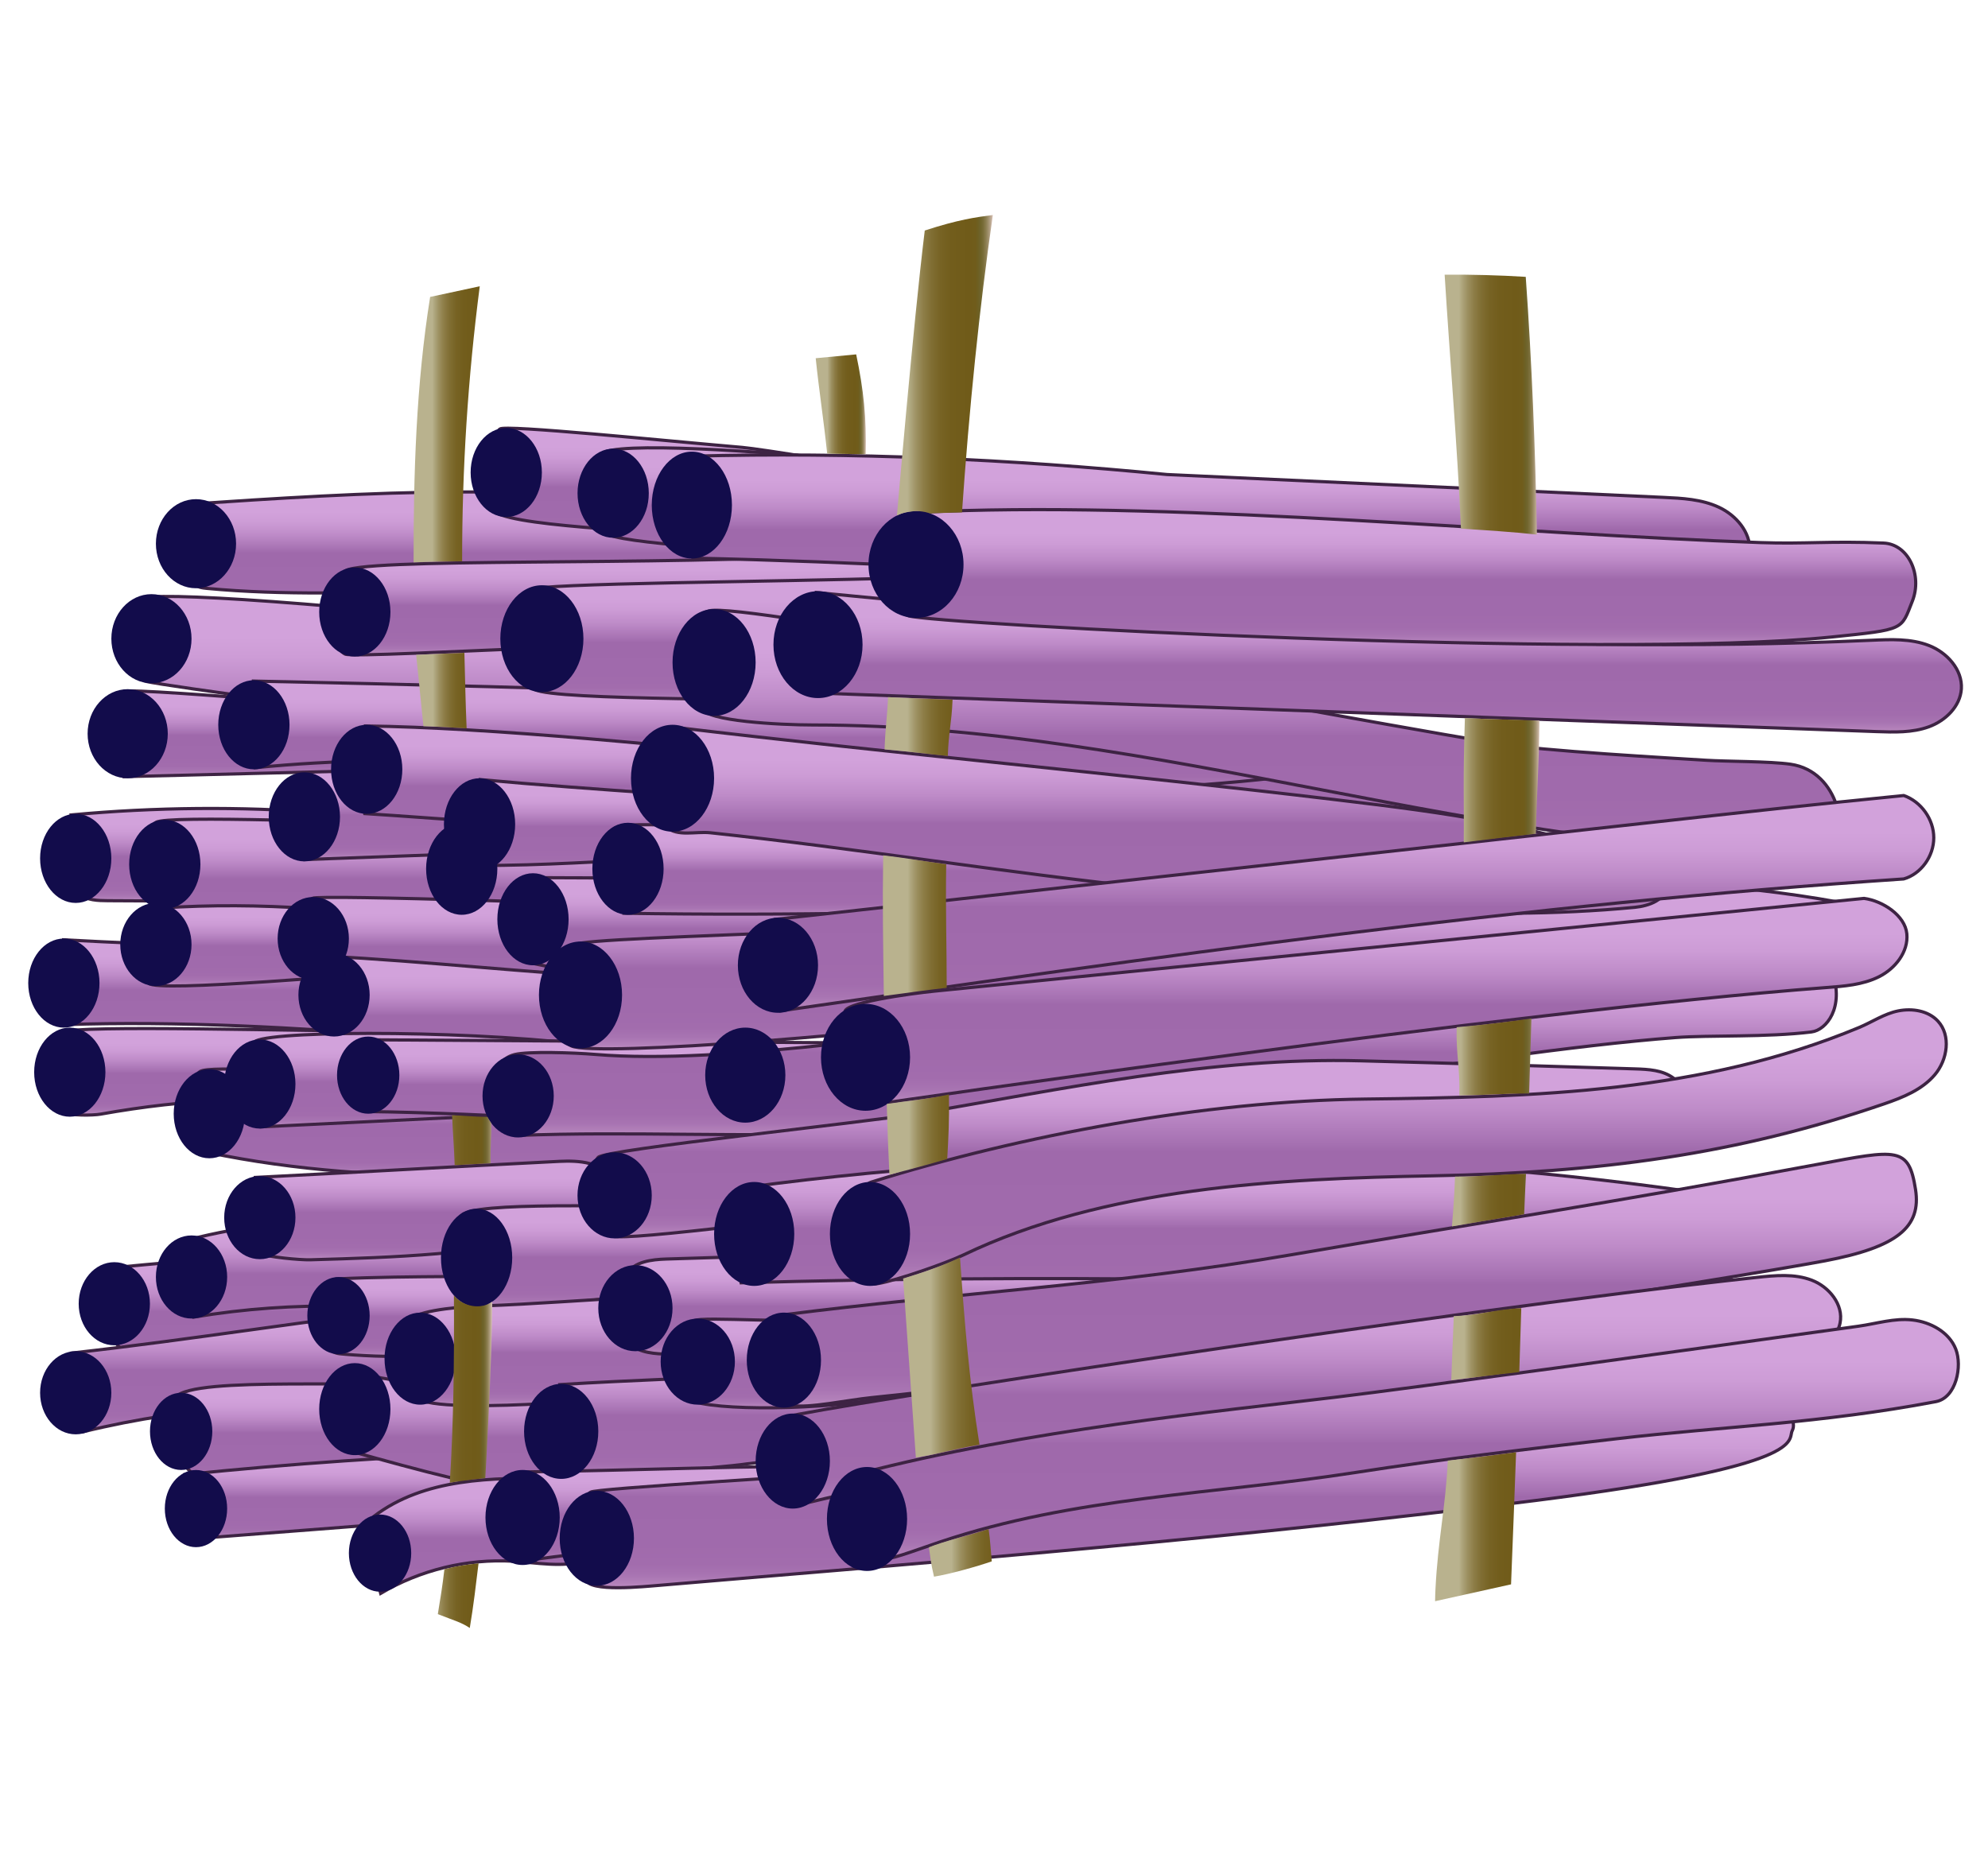 <svg width="150" height="140" viewBox="0 0 150 140" fill="none" xmlns="http://www.w3.org/2000/svg">
<g clip-path="url(#clip0)">
<path d="M4.6 77.894C5.92 77.317 22.203 77.815 30.763 77.834C31.218 77.834 31.727 77.861 32.028 78.202C32.389 78.611 32.252 79.238 32.093 79.76C31.643 81.244 31.035 82.91 29.595 83.485C28.712 83.836 27.721 83.682 26.781 83.542C20.325 82.588 14.014 82.927 7.589 84.074C7.004 84.177 5.268 84.194 4.92 83.944C4.701 83.788 5.177 83.04 5.088 82.686C4.658 81.015 3.47 78.389 4.6 77.894Z" fill="url(#paint0_linear)" stroke="#3D2343" stroke-width="0.24" stroke-miterlimit="10"/>
<path d="M4.814 70.919C12.53 71.335 19.525 71.508 27.241 71.924C28.282 71.979 29.39 72.058 30.225 72.683C31.809 73.871 31.59 76.269 31.213 78.211C22.463 77.557 13.554 77.021 4.785 77.322C4.581 75.093 5.22 73.467 4.814 70.919Z" fill="url(#paint1_linear)" stroke="#3D2343" stroke-width="0.24" stroke-miterlimit="10"/>
<path d="M11.222 74.201C11.862 74.913 26.726 73.542 34.267 73.061C35.055 71.695 34.166 69.854 32.805 69.06C31.441 68.264 29.782 68.233 28.205 68.221C22.711 68.182 17.216 68.146 11.722 68.108C11.273 70.25 9.859 72.684 11.222 74.201Z" fill="url(#paint2_linear)" stroke="#3D2343" stroke-width="0.24" stroke-miterlimit="10"/>
<path d="M5.379 61.493C11.713 60.906 18.094 60.851 24.435 61.327C24.608 62.344 24.779 63.376 24.682 64.402C24.586 65.429 24.185 66.47 23.389 67.127C22.333 67.999 20.84 68.033 19.469 68.026C15.692 68.007 11.915 67.987 8.139 67.968C7.392 67.963 6.584 67.942 5.992 67.483C5.189 66.86 5.098 65.682 5.249 64.679C5.396 63.676 5.718 62.657 5.379 61.493Z" fill="url(#paint3_linear)" stroke="#3D2343" stroke-width="0.24" stroke-miterlimit="10"/>
<path d="M11.763 62.058C12.631 61.481 26.945 62.111 34.625 62.197C36.534 62.219 38.525 62.26 40.22 63.14C41.915 64.02 43.192 66.021 42.603 67.836C42.132 69.293 40.607 70.2 39.092 70.418C37.577 70.637 36.043 70.305 34.541 70.014C27.308 68.615 19.534 68.031 12.181 68.516C11.688 66.4 9.755 63.392 11.763 62.058Z" fill="url(#paint4_linear)" stroke="#3D2343" stroke-width="0.24" stroke-miterlimit="10"/>
<path d="M23.009 64.864C29.388 64.631 35.769 64.395 42.149 64.162C42.471 63.164 42.795 62.145 42.774 61.099C42.752 60.05 42.317 58.951 41.425 58.406C40.708 57.966 39.819 57.942 38.979 57.934C33.509 57.881 28.034 57.992 22.571 58.266C22.884 60.572 23.199 62.883 23.009 64.864Z" fill="url(#paint5_linear)" stroke="#3D2343" stroke-width="0.24" stroke-miterlimit="10"/>
<path d="M13.783 38.078C27.698 37.145 41.793 36.219 55.496 38.811C56.467 38.994 67.208 38.6 67.554 39.528C67.857 40.336 72.702 43.139 72.272 43.887C71.592 45.07 55.926 45.125 54.683 45.686C53.368 46.279 51.843 45.95 50.425 45.674C39.013 43.454 27.197 45.486 15.622 44.402C15.264 44.368 14.872 44.315 14.627 44.051C14.41 43.815 14.367 43.474 14.333 43.156C14.163 41.48 13.987 39.802 13.783 38.078Z" fill="url(#paint6_linear)" stroke="#3D2343" stroke-width="0.24" stroke-miterlimit="10"/>
<path d="M11.068 51.428C13.831 52.084 72.479 59.815 103.266 62.835C104.98 63.003 107.293 62.741 107.575 61.041C107.846 59.389 105.848 58.379 104.23 57.946C74.02 49.836 14.941 44.173 10.938 45.109C9.32 45.486 9.142 50.971 11.068 51.428Z" fill="url(#paint7_linear)" stroke="#3D2343" stroke-width="0.24" stroke-miterlimit="10"/>
<path d="M9.344 58.608C21.65 58.302 33.956 57.997 46.265 57.689C46.953 57.672 47.78 57.569 48.071 56.946C48.323 56.405 47.989 55.737 47.487 55.415C46.984 55.095 46.361 55.032 45.767 54.982C33.658 53.926 10.128 51.844 9.438 52.178C8.906 54.532 8.873 56.636 9.344 58.608Z" fill="url(#paint8_linear)" stroke="#3D2343" stroke-width="0.24" stroke-miterlimit="10"/>
<path d="M19.099 51.394C42.86 51.884 66.477 52.647 90.21 53.887C90.953 53.926 91.727 53.974 92.364 54.356C93.398 54.977 96.911 54.419 96.723 55.609C96.536 56.799 102.379 57.946 97.666 58.53C68.41 62.161 43.553 55.489 19.239 57.934C18.498 55.835 18.493 53.688 19.099 51.394Z" fill="url(#paint9_linear)" stroke="#3D2343" stroke-width="0.24" stroke-miterlimit="10"/>
<path d="M25.983 43.163C26.286 42.014 50.817 42.757 63.046 41.839C65.386 41.663 67.85 41.485 69.964 42.502C72.077 43.519 73.583 46.203 72.479 48.271C56.994 47.72 26.88 49.773 26.041 49.36C24.637 48.672 25.594 44.65 25.983 43.163Z" fill="url(#paint10_linear)" stroke="#3D2343" stroke-width="0.24" stroke-miterlimit="10"/>
<path d="M37.715 32.372C38.097 32.031 50.134 33.259 56.013 33.762C57.282 33.87 65.802 35.19 66.946 35.75C68.093 36.308 65.458 37.417 65.472 38.691C65.492 40.175 60.601 40.218 59.182 40.653C57.763 41.088 56.239 40.901 54.767 40.711C48.864 39.941 37.922 39.778 37.056 38.4C37.056 38.4 36.539 33.416 37.715 32.372Z" fill="url(#paint11_linear)" stroke="#3D2343" stroke-width="0.24" stroke-miterlimit="10"/>
<path d="M27.563 54.782C36.794 54.888 51.322 56.306 63.392 57.602C64.407 57.711 65.446 57.831 66.352 58.295C67.261 58.759 68.021 59.649 68.033 60.668C68.045 61.767 67.179 62.726 66.167 63.154C65.155 63.582 64.017 63.582 62.919 63.549C50.932 63.162 32.035 61.666 27.52 61.394C26.981 58.853 27.262 56.648 27.563 54.782Z" fill="url(#paint12_linear)" stroke="#3D2343" stroke-width="0.24" stroke-miterlimit="10"/>
<path d="M34.966 62.546C41.545 62.517 47.041 62.849 53.62 62.82C54.541 62.815 55.539 62.835 56.272 63.392C57.169 64.073 57.376 65.316 57.516 66.434C57.696 67.901 57.785 69.627 56.672 70.599C55.736 71.414 54.346 71.33 53.113 71.202C46.813 70.546 40.992 69.531 34.692 68.875C34.644 66.689 35.199 64.503 34.966 62.546Z" fill="url(#paint13_linear)" stroke="#3D2343" stroke-width="0.24" stroke-miterlimit="10"/>
<path d="M45.351 34.274C46.246 33.24 57.929 34.108 63.691 34.666C65.191 34.81 66.742 34.971 68.059 35.707C69.375 36.443 70.404 37.919 70.135 39.403C69.889 40.752 68.644 41.74 67.321 42.098C65.999 42.456 64.597 42.307 63.234 42.154C57.357 41.497 46.458 41.074 45.604 40.182C44.58 39.114 44.387 35.39 45.351 34.274Z" fill="url(#paint14_linear)" stroke="#3D2343" stroke-width="0.24" stroke-miterlimit="10"/>
<path d="M36.231 58.829C45.068 59.641 54.025 60.093 62.863 60.908C63.277 60.947 63.729 61.002 64.02 61.3C64.616 61.911 64.08 62.931 63.469 63.525C62.856 64.118 62.099 64.837 62.315 65.662C53.693 63.883 46.222 65.335 36.06 65.309C36.063 63.202 35.945 61.462 36.231 58.829Z" fill="url(#paint15_linear)" stroke="#3D2343" stroke-width="0.24" stroke-miterlimit="10"/>
<path d="M52.257 34.423C64.292 34.103 76.35 34.659 88.058 35.808C100.542 36.383 113.023 36.958 125.508 37.532C126.933 37.597 128.403 37.674 129.696 38.278C130.99 38.881 132.081 40.148 132.031 41.577C131.983 42.966 130.86 44.137 129.574 44.666C128.287 45.195 126.854 45.207 125.462 45.2C101.027 45.039 77.468 42.656 52.283 42.115L52.257 34.423Z" fill="url(#paint16_linear)" stroke="#3D2343" stroke-width="0.24" stroke-miterlimit="10"/>
<path d="M23.559 67.783C24.143 67.49 46.195 68.24 57.516 68.649C58.987 68.702 60.802 68.997 61.262 70.397C61.666 71.628 60.673 72.893 59.566 73.566C57.008 75.126 53.793 74.948 50.802 74.72C41.732 74.028 32.665 73.335 23.595 72.642C23.389 71.104 23.182 69.923 23.559 67.783Z" fill="url(#paint17_linear)" stroke="#3D2343" stroke-width="0.24" stroke-miterlimit="10"/>
<path d="M40.15 66.227C46.147 66.254 52.144 66.28 58.141 66.307C58.626 67.033 64 68.497 63.635 69.291C63.269 70.084 57.212 70.228 56.52 70.76C54.214 72.53 51.317 73.415 48.419 73.641C45.522 73.867 42.73 73.225 39.886 72.631C40.011 70.546 39.903 68.697 40.15 66.227Z" fill="url(#paint18_linear)" stroke="#3D2343" stroke-width="0.24" stroke-miterlimit="10"/>
<path d="M24.608 72.152C32.16 72.539 39.831 73.407 47.383 73.794C49.119 73.883 51.17 74.165 51.966 75.711C52.726 77.187 51.786 79.084 50.358 79.933C48.929 80.782 47.184 80.844 45.525 80.842C40.535 80.83 35.548 80.419 30.617 79.666C28.818 79.392 26.943 79.034 25.522 77.896C24.101 76.759 23.223 74.107 24.608 72.152Z" fill="url(#paint19_linear)" stroke="#3D2343" stroke-width="0.24" stroke-miterlimit="10"/>
<path d="M8.173 95.697C15.694 94.975 23.261 94.254 30.792 94.865C31.807 94.947 32.846 95.06 33.759 95.509C34.673 95.959 35.455 96.81 35.539 97.827C35.623 98.816 35.031 99.765 34.24 100.359C33.447 100.953 32.475 101.251 31.516 101.496C25.861 102.946 19.955 102.98 14.117 103.007C12.232 103.016 10.094 102.915 8.861 101.489C7.435 99.837 7.966 97.327 8.173 95.697Z" fill="url(#paint20_linear)" stroke="#3D2343" stroke-width="0.24" stroke-miterlimit="10"/>
<path d="M15.093 80.859C16.567 79.902 43.625 82.871 57.891 84.057C58.333 84.093 58.802 84.141 59.153 84.41C59.889 84.978 59.648 86.237 58.927 86.822C58.206 87.406 57.217 87.505 56.292 87.579C42.749 88.666 28.986 89.743 15.684 86.966C15.684 86.969 13.732 81.746 15.093 80.859Z" fill="url(#paint21_linear)" stroke="#3D2343" stroke-width="0.24" stroke-miterlimit="10"/>
<path d="M19.691 85.033C28.525 84.605 37.356 84.179 46.191 83.751C47.381 83.694 48.814 83.477 49.283 82.381C49.663 81.493 49.146 80.428 48.357 79.873C47.568 79.317 46.578 79.154 45.623 79.019C36.654 77.74 21.023 77.714 19.299 78.553C17.791 79.289 19.691 85.033 19.691 85.033Z" fill="url(#paint22_linear)" stroke="#3D2343" stroke-width="0.24" stroke-miterlimit="10"/>
<path d="M39.963 44.508C40.559 43.996 58.614 43.911 67.941 43.613C69.754 43.556 71.62 43.505 73.323 44.137C75.022 44.77 76.537 46.258 76.629 48.071C76.727 50.007 75.172 51.716 73.371 52.433C71.57 53.15 69.567 53.089 67.631 53.02C58.537 52.69 41.925 52.878 40.352 52.034C38.693 51.142 38.534 45.736 39.963 44.508Z" fill="url(#paint23_linear)" stroke="#3D2343" stroke-width="0.24" stroke-miterlimit="10"/>
<path d="M27.799 78.464C39.499 78.539 51.197 78.613 62.897 78.685C63.068 80.566 63.123 82.754 61.704 83.999C60.596 84.975 58.97 85.007 57.494 84.987C47.535 84.858 37.573 84.006 27.613 83.877C27.041 81.826 27.044 80.34 27.799 78.464Z" fill="url(#paint24_linear)" stroke="#3D2343" stroke-width="0.24" stroke-miterlimit="10"/>
<path d="M14.151 93.569C22.624 91.359 31.538 91.828 40.283 92.323C42.622 92.456 45.508 92.997 46.162 95.247C46.719 97.161 45.077 99.147 43.173 99.741C41.269 100.338 39.218 99.943 37.248 99.628C29.532 98.39 22.338 98.111 14.627 99.388C14.343 97.154 13.638 95.182 14.151 93.569Z" fill="url(#paint25_linear)" stroke="#3D2343" stroke-width="0.24" stroke-miterlimit="10"/>
<path d="M53.51 46.097C55.912 45.402 93.03 52.75 112.889 56.093C116.341 56.672 126.366 57.218 128.72 57.369C130.292 57.47 133.546 57.444 135.104 57.67C138.836 58.213 139.581 63.087 138.155 64.398C112.312 64.547 87.204 54.705 61.358 54.708C58.85 54.708 53.207 54.414 53.002 53.457C52.459 50.908 50.355 47.011 53.51 46.097Z" fill="url(#paint26_linear)" stroke="#3D2343" stroke-width="0.24" stroke-miterlimit="10"/>
<path d="M5.374 102.105C14.574 101.081 23.651 99.576 32.85 98.551C34.911 98.323 37.426 98.296 38.537 100.044C39.648 101.792 38.414 104.252 36.575 105.209C34.735 106.166 32.552 106.063 30.482 106.003C22.069 105.762 14.466 106.048 6.288 108.037C6.074 105.851 5.141 104.748 5.374 102.105Z" fill="url(#paint27_linear)" stroke="#3D2343" stroke-width="0.24" stroke-miterlimit="10"/>
<path d="M25.38 96.507C31.326 96.228 36.611 96.43 42.555 96.151C43.413 96.11 44.296 96.074 45.113 96.339C45.931 96.606 46.684 97.245 46.828 98.094C46.991 99.049 46.335 99.991 45.493 100.47C44.652 100.948 43.659 101.064 42.697 101.169C39.004 101.576 35.25 101.862 31.557 102.271C29.739 102.47 26.657 102.266 25.623 102.155C23.805 101.963 24.127 98.517 25.38 96.507Z" fill="url(#paint28_linear)" stroke="#3D2343" stroke-width="0.24" stroke-miterlimit="10"/>
<path d="M38.936 85.684C47.731 85.346 55.977 85.858 64.924 85.463C85.571 84.55 110.989 79.476 126.423 78.296C128.982 78.101 133.262 78.291 136.679 77.872C137.816 77.733 139.17 76.006 138.253 73.366C107.029 69.695 64.21 81.159 44.94 79.57C43.257 79.43 39.842 79.322 38.83 79.577C36.563 80.149 37.96 83.054 38.936 85.684Z" fill="url(#paint29_linear)" stroke="#3D2343" stroke-width="0.24" stroke-miterlimit="10"/>
<path d="M13.102 105.791C12.963 103.743 26.005 104.776 32.454 104.267C33.17 104.211 33.918 104.158 34.577 104.449C35.849 105.01 36.289 106.664 36.017 108.027C35.733 109.453 34.832 110.744 33.591 111.502C32.153 112.379 22.684 110.903 21.025 111.194C13.434 112.524 13.468 111.223 13.102 105.791Z" fill="url(#paint30_linear)" stroke="#3D2343" stroke-width="0.24" stroke-miterlimit="10"/>
<path d="M43.435 71.282C43.981 70.596 76.013 70.231 92.441 68.358C108.868 66.485 125.656 65.138 141.805 68.69C140.141 71.508 136.361 72.041 133.096 72.241C115.269 73.338 97.341 73.503 79.68 76.177C67.533 78.014 44.901 79.774 43.113 78.926C40.746 77.8 41.838 73.285 43.435 71.282Z" fill="url(#paint31_linear)" stroke="#3D2343" stroke-width="0.24" stroke-miterlimit="10"/>
<path d="M47.111 68.916C71.774 69.3 96.339 67.973 120.898 65.66C119.448 63.934 116.815 64.037 114.569 64.234C93.357 66.081 72.799 64.097 51.577 62.344C50.42 62.248 47.503 62.14 46.693 62.366C44.298 63.034 47.674 67.184 47.111 68.916Z" fill="url(#paint32_linear)" stroke="#3D2343" stroke-width="0.24" stroke-miterlimit="10"/>
<path d="M50.93 54.883C67.682 56.888 84.133 58.355 100.885 60.36C108.83 61.313 116.904 62.296 124.245 65.48C124.875 65.751 125.582 66.153 125.659 66.833C125.777 67.879 124.411 68.367 123.365 68.466C111.222 69.627 98.996 68.326 86.867 67.023C75.742 65.831 64.734 64.034 53.608 62.842C52.469 62.719 51.127 63.164 50.269 62.404C49.302 61.548 49.045 60.098 49.299 58.831C49.554 57.566 50.538 56.975 50.93 54.883Z" fill="url(#paint33_linear)" stroke="#3D2343" stroke-width="0.24" stroke-miterlimit="10"/>
<path d="M19.272 88.849C26.916 88.464 34.558 88.019 42.202 87.637C43.673 87.563 45.491 87.683 46.121 89.017C46.573 89.977 46.114 91.172 45.316 91.869C44.517 92.569 43.459 92.879 42.43 93.134C36.231 94.668 29.792 94.884 23.408 95.065C22.646 95.086 20.174 94.863 19.474 94.562C18.371 94.091 19.388 93.141 19.239 91.951C19.09 90.761 19.383 89.621 19.272 88.849Z" fill="url(#paint34_linear)" stroke="#3D2343" stroke-width="0.24" stroke-miterlimit="10"/>
<path d="M34.776 91.768C35.592 90.58 46.96 91.184 53.139 90.893C54.344 90.835 55.587 90.784 56.725 91.186C57.862 91.588 58.884 92.561 58.968 93.766C59.062 95.122 57.932 96.315 56.655 96.776C55.378 97.238 53.971 96.978 52.618 97.096C48.893 97.421 48.371 97.933 40.682 98.426C39.696 98.489 36.993 98.844 36.07 98.486C34.964 98.058 35.231 96.368 35.017 95.202C34.803 94.035 34.13 92.708 34.776 91.768Z" fill="url(#paint35_linear)" stroke="#3D2343" stroke-width="0.24" stroke-miterlimit="10"/>
<path d="M45.132 87.337C45.64 86.736 65.217 84.716 69.146 84.052C80.274 82.174 91.424 79.75 102.706 80.051C109.594 80.234 116.483 80.445 123.37 80.659C124.384 80.691 125.471 80.746 126.277 81.364C127.082 81.982 127.347 83.381 126.52 83.968C99.765 86.449 48.588 93.983 46.25 93.283C44.353 92.713 43.877 88.82 45.132 87.337Z" fill="url(#paint36_linear)" stroke="#3D2343" stroke-width="0.24" stroke-miterlimit="10"/>
<path d="M13.898 111.28C21.936 110.453 30.003 109.895 38.078 109.605C38.881 109.576 39.703 109.552 40.463 109.811C41.223 110.069 41.917 110.675 42.05 111.466C42.204 112.382 41.554 113.279 40.737 113.719C39.919 114.156 38.962 114.238 38.037 114.308C30.136 114.918 22.237 115.529 14.335 116.14C13.388 114.738 13.16 112.877 13.898 111.28Z" fill="url(#paint37_linear)" stroke="#3D2343" stroke-width="0.24" stroke-miterlimit="10"/>
<path d="M26.053 103.319C30.818 104.781 35.906 104.627 40.891 104.593C42.899 104.579 44.995 104.608 46.775 105.538C48.554 106.469 49.872 108.604 49.206 110.496C48.756 111.776 47.51 112.648 46.198 112.988C44.885 113.327 43.502 113.214 42.156 113.048C36.801 112.386 31.581 110.934 26.385 109.487L26.053 103.319Z" fill="url(#paint38_linear)" stroke="#3D2343" stroke-width="0.24" stroke-miterlimit="10"/>
<path d="M30.934 104.675C30.968 105.587 31.672 106.12 36.796 106.068C44.546 105.983 52.236 104.699 59.956 104.014C61.471 103.88 63.301 103.512 63.789 102.071C64.162 100.972 63.474 99.739 62.498 99.114C61.522 98.489 60.327 98.33 59.175 98.198C51.05 97.269 44.541 98.265 36.368 98.546C35.248 98.585 31.872 98.787 31.013 99.51C29.602 100.694 30.876 103.033 30.934 104.675Z" fill="url(#paint39_linear)" stroke="#3D2343" stroke-width="0.24" stroke-miterlimit="10"/>
<path d="M47.26 96.163C47.842 95.194 49.16 95.045 50.29 95.007C61.42 94.617 72.563 94.603 83.693 94.961C84.797 94.997 85.936 95.043 86.939 95.505C87.942 95.966 88.791 96.95 88.745 98.053C88.702 99.087 87.889 99.96 86.946 100.386C86.004 100.811 84.946 100.876 83.912 100.934C81.087 101.093 78.264 101.251 75.439 101.41C67.126 101.876 58.807 102.343 50.482 102.187C49.434 102.167 48.292 102.103 47.503 101.415C46.101 100.191 46.296 97.767 47.26 96.163Z" fill="url(#paint40_linear)" stroke="#3D2343" stroke-width="0.24" stroke-miterlimit="10"/>
<path d="M28.203 114.433C31.987 111.542 37.147 111.48 41.908 111.576C42.861 111.595 43.827 111.619 44.731 111.92C45.633 112.22 46.477 112.848 46.804 113.74C47.427 115.447 45.876 117.289 44.13 117.794C42.384 118.299 40.526 117.919 38.713 117.813C35.241 117.611 31.713 118.467 28.72 120.239C28.188 118.422 27.96 116.517 28.203 114.433Z" fill="url(#paint41_linear)" stroke="#3D2343" stroke-width="0.24" stroke-miterlimit="10"/>
<path d="M56.328 89.594C80.686 86.348 105.5 86.567 129.797 90.241C130.634 90.368 131.502 90.51 132.19 91.003C132.877 91.496 133.313 92.448 132.95 93.211C132.522 95.204 130.701 96.663 128.751 97.26C126.801 97.856 124.714 97.746 122.68 97.637C100.448 96.462 78.17 96.183 55.917 96.803C55.621 94.473 55.556 92.114 56.328 89.594Z" fill="url(#paint42_linear)" stroke="#3D2343" stroke-width="0.24" stroke-miterlimit="10"/>
<path d="M42.254 104.481C53.178 103.802 63.791 103.891 74.525 101.795C75.333 101.636 76.386 101.583 76.754 102.319C76.975 102.761 76.821 103.29 76.662 103.759C76.23 105.026 75.78 106.286 75.311 107.539C65.287 109.511 56.179 110.463 55.873 110.528C55.517 110.602 42.961 111.747 42.685 111.514C42.391 111.271 42.646 106.193 42.254 104.481Z" fill="url(#paint43_linear)" stroke="#3D2343" stroke-width="0.24" stroke-miterlimit="10"/>
<path d="M39.294 117.802C49.792 116.424 61.132 115.164 71.63 113.786C71.909 112.512 70.877 111.247 69.654 110.792C68.43 110.338 67.083 110.622 65.78 110.619C55.717 110.603 48.939 110.932 39.636 111.074C39.742 111.468 39.049 115.82 39.294 117.802Z" fill="url(#paint44_linear)" stroke="#3D2343" stroke-width="0.24" stroke-miterlimit="10"/>
<path d="M52.38 99.664C52.935 99.294 60.473 99.941 64.614 99.491C65.352 99.412 66.136 99.325 66.804 99.65C67.478 99.977 67.898 100.66 68.259 101.316C68.567 101.872 68.865 102.451 68.959 103.079C69.052 103.709 68.908 104.406 68.442 104.839C68.062 105.19 67.533 105.32 67.025 105.428C62.262 106.443 53.762 106.486 52.012 105.637C52.286 103.389 50.651 100.821 52.38 99.664Z" fill="url(#paint45_linear)" stroke="#3D2343" stroke-width="0.24" stroke-miterlimit="10"/>
<path d="M44.56 112.6C45.404 112.033 103.069 109.229 132.252 105.688C132.998 105.596 133.847 105.536 134.4 106.046C134.941 106.543 135.561 107.311 135.227 107.965C134.866 108.669 136.669 110.597 115.851 113.23C93.812 116.02 71.335 117.809 49.199 119.677C47.513 119.819 43.3 120.139 44.387 118.705C45.751 116.902 42.401 114.05 44.56 112.6Z" fill="url(#paint46_linear)" stroke="#3D2343" stroke-width="0.24" stroke-miterlimit="10"/>
<path d="M59.107 99.217C71.921 97.577 84.261 96.945 97.454 94.682C111.206 92.326 121.199 90.849 137.198 87.853C143.183 86.733 144.024 86.512 144.532 89.758C144.974 92.576 143.183 94.107 137.698 95.144C131.408 96.334 90.676 102.901 65.758 105.464C63.928 105.651 60.971 106.286 59.745 106.053C58.518 105.817 58.153 104.262 57.657 103.115C57.164 101.968 57.318 99.445 59.107 99.217Z" fill="url(#paint47_linear)" stroke="#3D2343" stroke-width="0.24" stroke-miterlimit="10"/>
<path d="M59.343 106.919C61.736 106.214 108.19 99.03 132.543 96.394C133.94 96.243 135.397 96.103 136.708 96.606C138.018 97.108 139.119 98.462 138.838 99.838C138.506 101.465 136.621 102.177 135.008 102.579C110.306 108.717 84.617 107.4 59.942 113.642C58.586 111.72 56.592 107.729 59.343 106.919Z" fill="url(#paint48_linear)" stroke="#3D2343" stroke-width="0.24" stroke-miterlimit="10"/>
<path d="M61.952 52.308C88.5 53.274 115.048 54.241 141.596 55.207C142.923 55.255 144.289 55.299 145.537 54.844C146.785 54.39 147.903 53.313 147.99 51.988C148.086 50.531 146.903 49.235 145.539 48.708C144.176 48.181 142.666 48.251 141.206 48.316C114.651 49.516 88.067 47.277 61.608 44.714C61.788 46.96 61.969 49.203 61.952 52.308Z" fill="url(#paint49_linear)" stroke="#3D2343" stroke-width="0.24" stroke-miterlimit="10"/>
<path d="M58.446 69.38C80.584 66.93 102.725 64.482 124.863 62.032C131.093 61.342 137.321 60.654 143.644 60.031C144.957 60.488 145.912 61.83 145.909 63.222C145.907 64.612 144.95 65.951 143.64 66.326C115.062 68.24 87.12 72.198 58.847 76.288C57.08 74.275 56.888 71.481 58.446 69.38Z" fill="url(#paint50_linear)" stroke="#3D2343" stroke-width="0.24" stroke-miterlimit="10"/>
<path d="M66.463 83.268C66.463 83.268 113.867 76.343 137.761 74.525C139.129 74.422 140.54 74.321 141.769 73.708C142.998 73.095 144.01 71.825 143.875 70.459C143.741 69.094 142.077 67.983 140.648 67.793C117.272 70.125 93.893 72.46 70.517 74.792C68.785 74.966 63.255 75.706 63.791 76.447C65.066 78.195 66.463 83.268 66.463 83.268Z" fill="url(#paint51_linear)" stroke="#3D2343" stroke-width="0.24" stroke-miterlimit="10"/>
<path d="M64.914 90.611C65.581 90.246 65.013 89.428 65.739 89.202C77.021 85.675 90.907 83.078 103.026 82.936C115.904 82.787 128.508 82.434 140.266 77.538C141.26 77.125 142.173 76.492 143.229 76.283C144.284 76.074 145.489 76.264 146.22 77.052C147.225 78.139 146.944 79.976 145.984 81.104C145.025 82.232 143.585 82.811 142.185 83.292C131.021 87.135 120.516 88.496 108.174 88.726C96.37 88.948 83.328 89.599 72.681 94.704C71.387 95.324 67.689 96.613 66.275 96.856C64.859 97.099 65.665 96.209 64.71 95.139C63.751 94.067 63.258 91.52 64.914 90.611Z" fill="url(#paint52_linear)" stroke="#3D2343" stroke-width="0.24" stroke-miterlimit="10"/>
<path d="M64.888 111.182C77.497 107.9 91.938 106.505 100.91 105.418C106.873 104.697 125.818 102.083 140.225 100.076C141.589 99.886 142.94 99.448 144.306 99.607C145.672 99.765 147.061 100.52 147.566 101.8C148.074 103.079 147.61 105.476 146.066 105.769C137.345 107.424 130.016 107.635 121.992 108.568C115.411 109.333 108.83 110.097 102.282 111.115C91.688 112.759 81.058 112.942 70.899 116.368C66.571 117.828 64.64 118.934 64.102 115.233C63.919 113.959 63.912 112.675 64.888 111.182Z" fill="url(#paint53_linear)" stroke="#3D2343" stroke-width="0.24" stroke-miterlimit="10"/>
<path d="M67.48 42.074C67.446 39.234 66.294 38.766 71.058 38.585C89.75 37.876 114.437 40.297 132.824 40.944C136.236 41.064 138.025 40.809 142.113 40.98C144.012 41.059 145.063 43.418 144.291 45.364C143.428 47.542 143.77 47.496 138.246 48.064C121.36 49.802 70.32 47.083 68.557 46.47C66.588 45.784 67.513 45.147 67.48 42.074Z" fill="url(#paint54_linear)" stroke="#3D2343" stroke-width="0.24" stroke-miterlimit="10"/>
<path d="M14.788 44.39C16.459 44.39 17.813 42.885 17.813 41.028C17.813 39.172 16.459 37.667 14.788 37.667C13.117 37.667 11.763 39.172 11.763 41.028C11.763 42.885 13.117 44.39 14.788 44.39Z" fill="#120C4B"/>
<path d="M11.427 51.558C13.097 51.558 14.451 50.053 14.451 48.196C14.451 46.34 13.097 44.835 11.427 44.835C9.756 44.835 8.402 46.34 8.402 48.196C8.402 50.053 9.756 51.558 11.427 51.558Z" fill="#120C4B"/>
<path d="M9.635 58.728C11.305 58.728 12.66 57.223 12.66 55.366C12.66 53.51 11.305 52.005 9.635 52.005C7.964 52.005 6.61 53.51 6.61 55.366C6.61 57.223 7.964 58.728 9.635 58.728Z" fill="#120C4B"/>
<path d="M12.434 68.584C13.918 68.584 15.122 67.079 15.122 65.222C15.122 63.366 13.918 61.861 12.434 61.861C10.949 61.861 9.745 63.366 9.745 65.222C9.745 67.079 10.949 68.584 12.434 68.584Z" fill="#120C4B"/>
<path d="M4.819 77.546C6.303 77.546 7.507 76.04 7.507 74.184C7.507 72.328 6.303 70.823 4.819 70.823C3.334 70.823 2.13 72.328 2.13 74.184C2.13 76.04 3.334 77.546 4.819 77.546Z" fill="#120C4B"/>
<path d="M5.266 84.268C6.75 84.268 7.954 82.763 7.954 80.907C7.954 79.05 6.75 77.545 5.266 77.545C3.781 77.545 2.578 79.05 2.578 80.907C2.578 82.763 3.781 84.268 5.266 84.268Z" fill="#120C4B"/>
<path d="M15.795 87.404C17.28 87.404 18.483 85.899 18.483 84.042C18.483 82.186 17.28 80.681 15.795 80.681C14.31 80.681 13.107 82.186 13.107 84.042C13.107 85.899 14.31 87.404 15.795 87.404Z" fill="#120C4B"/>
<path d="M19.604 85.163C21.089 85.163 22.292 83.658 22.292 81.801C22.292 79.945 21.089 78.44 19.604 78.44C18.119 78.44 16.916 79.945 16.916 81.801C16.916 83.658 18.119 85.163 19.604 85.163Z" fill="#120C4B"/>
<path d="M22.965 65.001C24.45 65.001 25.654 63.496 25.654 61.64C25.654 59.783 24.45 58.278 22.965 58.278C21.481 58.278 20.277 59.783 20.277 61.64C20.277 63.496 21.481 65.001 22.965 65.001Z" fill="#120C4B"/>
<path d="M19.157 58.054C20.641 58.054 21.845 56.55 21.845 54.693C21.845 52.837 20.641 51.331 19.157 51.331C17.672 51.331 16.468 52.837 16.468 54.693C16.468 56.55 17.672 58.054 19.157 58.054Z" fill="#120C4B"/>
<path d="M26.772 49.543C28.256 49.543 29.46 48.038 29.46 46.181C29.46 44.325 28.256 42.82 26.772 42.82C25.287 42.82 24.084 44.325 24.084 46.181C24.084 48.038 25.287 49.543 26.772 49.543Z" fill="#120C4B"/>
<path d="M27.669 61.416C29.153 61.416 30.357 59.911 30.357 58.054C30.357 56.198 29.153 54.693 27.669 54.693C26.184 54.693 24.98 56.198 24.98 58.054C24.98 59.911 26.184 61.416 27.669 61.416Z" fill="#120C4B"/>
<path d="M38.198 39.013C39.682 39.013 40.886 37.508 40.886 35.652C40.886 33.795 39.682 32.29 38.198 32.29C36.713 32.29 35.51 33.795 35.51 35.652C35.51 37.508 36.713 39.013 38.198 39.013Z" fill="#120C4B"/>
<path d="M46.265 40.581C47.75 40.581 48.953 39.076 48.953 37.22C48.953 35.363 47.75 33.858 46.265 33.858C44.781 33.858 43.577 35.363 43.577 37.22C43.577 39.076 44.781 40.581 46.265 40.581Z" fill="#120C4B"/>
<path d="M53.88 54.022C55.612 54.022 57.015 52.217 57.015 49.99C57.015 47.763 55.612 45.958 53.88 45.958C52.148 45.958 50.745 47.763 50.745 49.99C50.745 52.217 52.148 54.022 53.88 54.022Z" fill="#120C4B"/>
<path d="M40.886 52.228C42.618 52.228 44.021 50.423 44.021 48.196C44.021 45.969 42.618 44.164 40.886 44.164C39.154 44.164 37.751 45.969 37.751 48.196C37.751 50.423 39.154 52.228 40.886 52.228Z" fill="#120C4B"/>
<path d="M36.183 65.672C37.667 65.672 38.871 64.117 38.871 62.2C38.871 60.282 37.667 58.728 36.183 58.728C34.698 58.728 33.495 60.282 33.495 62.2C33.495 64.117 34.698 65.672 36.183 65.672Z" fill="#120C4B"/>
<path d="M34.839 69.031C36.324 69.031 37.527 67.477 37.527 65.559C37.527 63.641 36.324 62.087 34.839 62.087C33.354 62.087 32.151 63.641 32.151 65.559C32.151 67.477 33.354 69.031 34.839 69.031Z" fill="#120C4B"/>
<path d="M47.383 69.031C48.868 69.031 50.071 67.477 50.071 65.559C50.071 63.641 48.868 62.087 47.383 62.087C45.898 62.087 44.695 63.641 44.695 65.559C44.695 67.477 45.898 69.031 47.383 69.031Z" fill="#120C4B"/>
<path d="M40.215 72.84C41.7 72.84 42.903 71.285 42.903 69.368C42.903 67.45 41.7 65.896 40.215 65.896C38.73 65.896 37.527 67.45 37.527 69.368C37.527 71.285 38.73 72.84 40.215 72.84Z" fill="#120C4B"/>
<path d="M50.745 62.758C52.476 62.758 53.88 60.952 53.88 58.725C53.88 56.498 52.476 54.693 50.745 54.693C49.013 54.693 47.609 56.498 47.609 58.725C47.609 60.952 49.013 62.758 50.745 62.758Z" fill="#120C4B"/>
<path d="M43.8 79.113C45.532 79.113 46.936 77.308 46.936 75.081C46.936 72.854 45.532 71.048 43.8 71.048C42.069 71.048 40.665 72.854 40.665 75.081C40.665 77.308 42.069 79.113 43.8 79.113Z" fill="#120C4B"/>
<path d="M39.095 85.834C40.58 85.834 41.783 84.43 41.783 82.698C41.783 80.967 40.58 79.563 39.095 79.563C37.61 79.563 36.407 80.967 36.407 82.698C36.407 84.43 37.61 85.834 39.095 85.834Z" fill="#120C4B"/>
<path d="M25.204 78.216C26.689 78.216 27.892 76.812 27.892 75.081C27.892 73.349 26.689 71.945 25.204 71.945C23.719 71.945 22.516 73.349 22.516 75.081C22.516 76.812 23.719 78.216 25.204 78.216Z" fill="#120C4B"/>
<path d="M23.636 73.96C25.121 73.96 26.325 72.556 26.325 70.825C26.325 69.093 25.121 67.689 23.636 67.689C22.152 67.689 20.948 69.093 20.948 70.825C20.948 72.556 22.152 73.96 23.636 73.96Z" fill="#120C4B"/>
<path d="M11.763 74.408C13.247 74.408 14.451 73.004 14.451 71.272C14.451 69.54 13.247 68.137 11.763 68.137C10.278 68.137 9.074 69.54 9.074 71.272C9.074 73.004 10.278 74.408 11.763 74.408Z" fill="#120C4B"/>
<path d="M8.625 101.516C10.11 101.516 11.313 100.112 11.313 98.38C11.313 96.649 10.11 95.245 8.625 95.245C7.141 95.245 5.937 96.649 5.937 98.38C5.937 100.112 7.141 101.516 8.625 101.516Z" fill="#120C4B"/>
<path d="M5.713 108.236C7.198 108.236 8.401 106.833 8.401 105.101C8.401 103.369 7.198 101.965 5.713 101.965C4.228 101.965 3.025 103.369 3.025 105.101C3.025 106.833 4.228 108.236 5.713 108.236Z" fill="#120C4B"/>
<path d="M14.451 99.498C15.936 99.498 17.14 98.094 17.14 96.363C17.14 94.631 15.936 93.227 14.451 93.227C12.967 93.227 11.763 94.631 11.763 96.363C11.763 98.094 12.967 99.498 14.451 99.498Z" fill="#120C4B"/>
<path d="M19.604 95.019C21.089 95.019 22.292 93.615 22.292 91.883C22.292 90.152 21.089 88.748 19.604 88.748C18.119 88.748 16.916 90.152 16.916 91.883C16.916 93.615 18.119 95.019 19.604 95.019Z" fill="#120C4B"/>
<path d="M35.959 98.604C37.444 98.604 38.648 96.949 38.648 94.908C38.648 92.867 37.444 91.213 35.959 91.213C34.475 91.213 33.271 92.867 33.271 94.908C33.271 96.949 34.475 98.604 35.959 98.604Z" fill="#120C4B"/>
<path d="M31.701 105.998C33.186 105.998 34.389 104.443 34.389 102.526C34.389 100.608 33.186 99.053 31.701 99.053C30.216 99.053 29.013 100.608 29.013 102.526C29.013 104.443 30.216 105.998 31.701 105.998Z" fill="#120C4B"/>
<path d="M26.772 109.806C28.256 109.806 29.46 108.252 29.46 106.334C29.46 104.417 28.256 102.862 26.772 102.862C25.287 102.862 24.084 104.417 24.084 106.334C24.084 108.252 25.287 109.806 26.772 109.806Z" fill="#120C4B"/>
<path d="M25.541 102.189C26.84 102.189 27.892 100.885 27.892 99.277C27.892 97.669 26.84 96.365 25.541 96.365C24.242 96.365 23.189 97.669 23.189 99.277C23.189 100.885 24.242 102.189 25.541 102.189Z" fill="#120C4B"/>
<path d="M28.676 120.112C29.975 120.112 31.027 118.809 31.027 117.2C31.027 115.592 29.975 114.289 28.676 114.289C27.377 114.289 26.324 115.592 26.324 117.2C26.324 118.809 27.377 120.112 28.676 120.112Z" fill="#120C4B"/>
<path d="M14.787 116.751C16.086 116.751 17.139 115.447 17.139 113.839C17.139 112.231 16.086 110.927 14.787 110.927C13.489 110.927 12.436 112.231 12.436 113.839C12.436 115.447 13.489 116.751 14.787 116.751Z" fill="#120C4B"/>
<path d="M13.667 110.925C14.966 110.925 16.019 109.621 16.019 108.013C16.019 106.405 14.966 105.101 13.667 105.101C12.368 105.101 11.316 106.405 11.316 108.013C11.316 109.621 12.368 110.925 13.667 110.925Z" fill="#120C4B"/>
<path d="M27.782 84.042C29.08 84.042 30.133 82.739 30.133 81.13C30.133 79.522 29.08 78.219 27.782 78.219C26.483 78.219 25.43 79.522 25.43 81.13C25.43 82.739 26.483 84.042 27.782 84.042Z" fill="#120C4B"/>
<path d="M46.376 93.451C47.922 93.451 49.177 91.996 49.177 90.203C49.177 88.408 47.922 86.954 46.376 86.954C44.828 86.954 43.574 88.408 43.574 90.203C43.574 91.996 44.828 93.451 46.376 93.451Z" fill="#120C4B"/>
<path d="M47.943 101.965C49.49 101.965 50.744 100.511 50.744 98.717C50.744 96.923 49.49 95.469 47.943 95.469C46.396 95.469 45.142 96.923 45.142 98.717C45.142 100.511 46.396 101.965 47.943 101.965Z" fill="#120C4B"/>
<path d="M52.649 105.998C54.196 105.998 55.45 104.543 55.45 102.749C55.45 100.955 54.196 99.501 52.649 99.501C51.102 99.501 49.848 100.955 49.848 102.749C49.848 104.543 51.102 105.998 52.649 105.998Z" fill="#120C4B"/>
<path d="M59.146 106.221C60.693 106.221 61.947 104.616 61.947 102.636C61.947 100.656 60.693 99.051 59.146 99.051C57.599 99.051 56.345 100.656 56.345 102.636C56.345 104.616 57.599 106.221 59.146 106.221Z" fill="#120C4B"/>
<path d="M65.419 118.545C67.09 118.545 68.444 116.789 68.444 114.623C68.444 112.457 67.09 110.701 65.419 110.701C63.748 110.701 62.394 112.457 62.394 114.623C62.394 116.789 63.748 118.545 65.419 118.545Z" fill="#120C4B"/>
<path d="M65.643 97.036C67.314 97.036 68.668 95.28 68.668 93.114C68.668 90.948 67.314 89.193 65.643 89.193C63.972 89.193 62.618 90.948 62.618 93.114C62.618 95.28 63.972 97.036 65.643 97.036Z" fill="#120C4B"/>
<path d="M56.905 97.036C58.575 97.036 59.93 95.28 59.93 93.114C59.93 90.948 58.575 89.193 56.905 89.193C55.234 89.193 53.88 90.948 53.88 93.114C53.88 95.28 55.234 97.036 56.905 97.036Z" fill="#120C4B"/>
<path d="M56.234 84.716C57.904 84.716 59.259 83.11 59.259 81.13C59.259 79.15 57.904 77.545 56.234 77.545C54.563 77.545 53.209 79.15 53.209 81.13C53.209 83.11 54.563 84.716 56.234 84.716Z" fill="#120C4B"/>
<path d="M58.699 76.425C60.369 76.425 61.723 74.82 61.723 72.84C61.723 70.86 60.369 69.255 58.699 69.255C57.028 69.255 55.674 70.86 55.674 72.84C55.674 74.82 57.028 76.425 58.699 76.425Z" fill="#120C4B"/>
<path d="M65.306 83.819C67.163 83.819 68.668 82.013 68.668 79.786C68.668 77.559 67.163 75.754 65.306 75.754C63.45 75.754 61.945 77.559 61.945 79.786C61.945 82.013 63.45 83.819 65.306 83.819Z" fill="#120C4B"/>
<path d="M61.721 52.678C63.578 52.678 65.082 50.873 65.082 48.646C65.082 46.419 63.578 44.613 61.721 44.613C59.864 44.613 58.359 46.419 58.359 48.646C58.359 50.873 59.864 52.678 61.721 52.678Z" fill="#120C4B"/>
<path d="M69.115 46.629C71.095 46.629 72.7 44.823 72.7 42.596C72.7 40.369 71.095 38.564 69.115 38.564C67.135 38.564 65.53 40.369 65.53 42.596C65.53 44.823 67.135 46.629 69.115 46.629Z" fill="#120C4B"/>
<path d="M52.202 42.146C53.872 42.146 55.227 40.341 55.227 38.114C55.227 35.887 53.872 34.082 52.202 34.082C50.531 34.082 49.177 35.887 49.177 38.114C49.177 40.341 50.531 42.146 52.202 42.146Z" fill="#120C4B"/>
<path d="M42.343 111.598C43.89 111.598 45.144 109.993 45.144 108.013C45.144 106.033 43.89 104.428 42.343 104.428C40.796 104.428 39.542 106.033 39.542 108.013C39.542 109.993 40.796 111.598 42.343 111.598Z" fill="#120C4B"/>
<path d="M45.032 119.665C46.579 119.665 47.833 118.06 47.833 116.08C47.833 114.1 46.579 112.495 45.032 112.495C43.484 112.495 42.23 114.1 42.23 116.08C42.23 118.06 43.484 119.665 45.032 119.665Z" fill="#120C4B"/>
<path d="M39.431 118.095C40.979 118.095 42.233 116.49 42.233 114.51C42.233 112.53 40.979 110.925 39.431 110.925C37.884 110.925 36.63 112.53 36.63 114.51C36.63 116.49 37.884 118.095 39.431 118.095Z" fill="#120C4B"/>
<path d="M59.817 113.839C61.364 113.839 62.618 112.234 62.618 110.254C62.618 108.274 61.364 106.669 59.817 106.669C58.27 106.669 57.016 108.274 57.016 110.254C57.016 112.234 58.27 113.839 59.817 113.839Z" fill="#120C4B"/>
<path d="M5.713 68.136C7.198 68.136 8.401 66.631 8.401 64.775C8.401 62.918 7.198 61.413 5.713 61.413C4.228 61.413 3.025 62.918 3.025 64.775C3.025 66.631 4.228 68.136 5.713 68.136Z" fill="#120C4B"/>
<path d="M109.002 20.727C109.387 26.962 109.945 33.454 110.234 39.889C112.14 40.019 114.064 40.129 115.966 40.341C115.843 33.851 115.584 27.368 115.122 20.891C113.085 20.766 111.044 20.713 109.002 20.727Z" fill="url(#paint55_linear)"/>
<path d="M115.886 62.914C115.958 59.528 116.129 57.764 116.153 54.378C114.138 54.296 112.498 54.287 110.529 54.186C110.377 59.055 110.478 60.142 110.445 63.566C112.671 63.291 114.001 63.128 115.886 62.914Z" fill="url(#paint56_linear)"/>
<path d="M115.377 82.516C115.456 80.229 115.475 79.142 115.55 76.853C113.369 77.166 112.082 77.317 109.909 77.514C109.858 79.666 110.168 80.537 110.111 82.665C112.195 82.643 113.345 82.518 115.377 82.516Z" fill="url(#paint57_linear)"/>
<path d="M114.013 119.557C114.141 116.258 114.268 113.113 114.395 109.585C112.972 109.785 109.493 110.198 109.24 110.218C109.089 113.647 108.497 116.176 108.31 119.903C108.295 120.187 108.286 120.504 108.281 120.829C110.192 120.401 112.104 119.98 114.013 119.557Z" fill="url(#paint58_linear)"/>
<path d="M115.001 91.629L115.093 89.549C115.11 89.104 115.124 89.022 115.141 88.577C113.297 88.611 111.63 88.794 109.784 88.784C109.731 90.551 109.553 92.549 109.553 92.549C109.553 92.549 113.265 91.912 115.001 91.629Z" fill="url(#paint59_linear)"/>
<path d="M114.634 103.54L114.785 98.715C112.948 98.779 111.53 99.265 109.69 99.313C109.613 101.415 109.589 101.982 109.5 104.156C111.592 103.903 112.828 103.735 114.634 103.54Z" fill="url(#paint60_linear)"/>
<path d="M68.809 38.595C68.902 38.585 69.112 38.532 69.614 38.6C69.826 38.629 70.088 38.708 70.196 38.744C70.225 38.754 70.393 38.734 70.487 38.73C71.574 38.684 72.495 38.669 72.584 38.667C73.12 30.932 73.892 23.249 74.914 16.224C73.62 16.394 72.326 16.565 69.775 17.395C68.895 24.574 67.676 38.903 67.676 38.903C67.676 38.903 68.068 38.667 68.809 38.595Z" fill="url(#paint61_linear)"/>
<path d="M71.516 57.05C71.569 55.244 71.8 54.626 71.874 52.794C70.145 52.748 67.445 52.623 67.005 52.608C66.936 54.222 66.794 54.943 66.743 56.554C68.681 56.722 69.934 56.891 71.516 57.05Z" fill="url(#paint62_linear)"/>
<path d="M71.432 74.54C71.432 71.38 71.338 68.617 71.394 65.217C69.667 64.982 68.532 64.77 66.638 64.544C66.58 68.531 66.635 71.188 66.688 75.157C68.968 74.847 69.759 74.734 71.432 74.54Z" fill="url(#paint63_linear)"/>
<path d="M66.907 83.304C66.977 85.591 67.001 86.37 67.109 88.649C67.109 88.649 69.903 87.925 71.471 87.459C71.576 85.552 71.627 84.672 71.601 82.588C70.035 82.946 68.489 83.061 66.907 83.304Z" fill="url(#paint64_linear)"/>
<path d="M65.322 34.279C65.394 31.567 65.154 29.369 64.601 26.741C63.584 26.837 62.567 26.933 61.547 27.032C61.807 29.547 62.153 31.716 62.413 34.231C62.956 34.25 64.425 34.257 65.322 34.279Z" fill="url(#paint65_linear)"/>
<path d="M35.208 54.965C35.127 53.072 35.088 51.156 35.04 49.261C34.001 49.312 32.602 49.352 31.404 49.413C31.392 49.413 31.616 51.416 31.948 54.801C33.061 54.835 34.126 54.897 35.208 54.965Z" fill="url(#paint66_linear)"/>
<path d="M33.937 111.893C34.901 111.715 36.617 111.542 36.617 111.542C36.617 111.542 37.137 102.665 37.139 98.229C36.264 98.863 34.927 98.592 34.249 97.753C34.28 102.711 34.22 107.409 33.937 111.893Z" fill="url(#paint67_linear)"/>
<path d="M33.532 118.41C33.383 119.694 33.227 120.629 33.035 121.803C34.41 122.344 34.761 122.404 35.446 122.849C35.735 121.125 35.896 119.699 36.108 117.97C35.165 118.085 34.574 118.143 33.532 118.41Z" fill="url(#paint68_linear)"/>
<path d="M37.065 84.751C36.959 84.603 36.793 84.321 36.778 84.28C35.867 84.283 35.052 84.189 34.109 84.153C34.174 85.598 34.256 86.466 34.306 87.928C35.723 87.841 35.983 87.839 37.024 87.784C36.978 86.567 37.086 85.879 37.065 84.751Z" fill="url(#paint69_linear)"/>
<path d="M34.869 42.353C34.862 35.373 35.302 28.53 36.199 21.602L32.455 22.406C31.397 29.028 31.195 35.751 31.207 42.437C32.513 42.385 33.569 42.373 34.869 42.353Z" fill="url(#paint70_linear)"/>
<path d="M69.105 109.994C71.187 109.65 71.824 109.366 73.906 109.022C73.106 104.004 72.779 99.801 72.435 94.891C71.072 95.533 69.739 95.995 68.143 96.478C68.181 96.918 68.766 105.384 69.105 109.994Z" fill="url(#paint71_linear)"/>
<path d="M70.088 116.763C70.208 117.547 70.218 117.893 70.473 118.977C71.627 118.795 73.728 118.208 74.832 117.821C74.753 117.015 74.722 116.27 74.594 115.383C73.055 115.88 71.163 116.316 70.088 116.763Z" fill="url(#paint72_linear)"/>
</g>
<defs>
<linearGradient id="paint0_linear" x1="18.191" y1="78.743" x2="18.191" y2="84.146" gradientUnits="userSpaceOnUse">
<stop stop-color="#D2A2DB"/>
<stop offset="0.1" stop-color="#CD9CD6"/>
<stop offset="0.233" stop-color="#BE8BC8"/>
<stop offset="0.384" stop-color="#A570B1"/>
<stop offset="0.416" stop-color="#9F69AB"/>
<stop offset="0.708" stop-color="#A06AAC"/>
<stop offset="0.849" stop-color="#A26CAD"/>
<stop offset="0.918" stop-color="#A874B2"/>
<stop offset="0.971" stop-color="#B381BA"/>
<stop offset="1" stop-color="#BD8CC1"/>
</linearGradient>
<linearGradient id="paint1_linear" x1="18.114" y1="72.176" x2="18.114" y2="78.213" gradientUnits="userSpaceOnUse">
<stop stop-color="#D2A2DB"/>
<stop offset="0.1" stop-color="#CD9CD6"/>
<stop offset="0.233" stop-color="#BE8BC8"/>
<stop offset="0.384" stop-color="#A570B1"/>
<stop offset="0.416" stop-color="#9F69AB"/>
<stop offset="0.708" stop-color="#A06AAC"/>
<stop offset="0.849" stop-color="#A26CAD"/>
<stop offset="0.918" stop-color="#A874B2"/>
<stop offset="0.971" stop-color="#B381BA"/>
<stop offset="1" stop-color="#BD8CC1"/>
</linearGradient>
<linearGradient id="paint2_linear" x1="22.604" y1="69.192" x2="22.604" y2="74.402" gradientUnits="userSpaceOnUse">
<stop stop-color="#D2A2DB"/>
<stop offset="0.1" stop-color="#CD9CD6"/>
<stop offset="0.233" stop-color="#BE8BC8"/>
<stop offset="0.384" stop-color="#A570B1"/>
<stop offset="0.416" stop-color="#9F69AB"/>
<stop offset="0.708" stop-color="#A06AAC"/>
<stop offset="0.849" stop-color="#A26CAD"/>
<stop offset="0.918" stop-color="#A874B2"/>
<stop offset="0.971" stop-color="#B381BA"/>
<stop offset="1" stop-color="#BD8CC1"/>
</linearGradient>
<linearGradient id="paint3_linear" x1="14.948" y1="62.217" x2="14.948" y2="68.031" gradientUnits="userSpaceOnUse">
<stop stop-color="#D2A2DB"/>
<stop offset="0.1" stop-color="#CD9CD6"/>
<stop offset="0.233" stop-color="#BE8BC8"/>
<stop offset="0.384" stop-color="#A570B1"/>
<stop offset="0.416" stop-color="#9F69AB"/>
<stop offset="0.708" stop-color="#A06AAC"/>
<stop offset="0.849" stop-color="#A26CAD"/>
<stop offset="0.918" stop-color="#A874B2"/>
<stop offset="0.971" stop-color="#B381BA"/>
<stop offset="1" stop-color="#BD8CC1"/>
</linearGradient>
<linearGradient id="paint4_linear" x1="26.808" y1="63.313" x2="26.808" y2="70.493" gradientUnits="userSpaceOnUse">
<stop stop-color="#D2A2DB"/>
<stop offset="0.1" stop-color="#CD9CD6"/>
<stop offset="0.233" stop-color="#BE8BC8"/>
<stop offset="0.384" stop-color="#A570B1"/>
<stop offset="0.416" stop-color="#9F69AB"/>
<stop offset="0.708" stop-color="#A06AAC"/>
<stop offset="0.849" stop-color="#A26CAD"/>
<stop offset="0.918" stop-color="#A874B2"/>
<stop offset="0.971" stop-color="#B381BA"/>
<stop offset="1" stop-color="#BD8CC1"/>
</linearGradient>
<linearGradient id="paint5_linear" x1="32.673" y1="59.116" x2="32.673" y2="64.865" gradientUnits="userSpaceOnUse">
<stop stop-color="#D2A2DB"/>
<stop offset="0.1" stop-color="#CD9CD6"/>
<stop offset="0.233" stop-color="#BE8BC8"/>
<stop offset="0.384" stop-color="#A570B1"/>
<stop offset="0.416" stop-color="#9F69AB"/>
<stop offset="0.708" stop-color="#A06AAC"/>
<stop offset="0.849" stop-color="#A26CAD"/>
<stop offset="0.918" stop-color="#A874B2"/>
<stop offset="0.971" stop-color="#B381BA"/>
<stop offset="1" stop-color="#BD8CC1"/>
</linearGradient>
<linearGradient id="paint6_linear" x1="43.043" y1="38.656" x2="43.043" y2="46.02" gradientUnits="userSpaceOnUse">
<stop stop-color="#D2A2DB"/>
<stop offset="0.1" stop-color="#CD9CD6"/>
<stop offset="0.233" stop-color="#BE8BC8"/>
<stop offset="0.384" stop-color="#A570B1"/>
<stop offset="0.416" stop-color="#9F69AB"/>
<stop offset="0.708" stop-color="#A06AAC"/>
<stop offset="0.849" stop-color="#A26CAD"/>
<stop offset="0.918" stop-color="#A874B2"/>
<stop offset="0.971" stop-color="#B381BA"/>
<stop offset="1" stop-color="#BD8CC1"/>
</linearGradient>
<linearGradient id="paint7_linear" x1="58.637" y1="48.088" x2="58.637" y2="62.882" gradientUnits="userSpaceOnUse">
<stop stop-color="#D2A2DB"/>
<stop offset="0.1" stop-color="#CD9CD6"/>
<stop offset="0.233" stop-color="#BE8BC8"/>
<stop offset="0.384" stop-color="#A570B1"/>
<stop offset="0.416" stop-color="#9F69AB"/>
<stop offset="0.708" stop-color="#A06AAC"/>
<stop offset="0.849" stop-color="#A26CAD"/>
<stop offset="0.918" stop-color="#A874B2"/>
<stop offset="0.971" stop-color="#B381BA"/>
<stop offset="1" stop-color="#BD8CC1"/>
</linearGradient>
<linearGradient id="paint8_linear" x1="28.585" y1="53.259" x2="28.585" y2="58.609" gradientUnits="userSpaceOnUse">
<stop stop-color="#D2A2DB"/>
<stop offset="0.1" stop-color="#CD9CD6"/>
<stop offset="0.233" stop-color="#BE8BC8"/>
<stop offset="0.384" stop-color="#A570B1"/>
<stop offset="0.416" stop-color="#9F69AB"/>
<stop offset="0.708" stop-color="#A06AAC"/>
<stop offset="0.849" stop-color="#A26CAD"/>
<stop offset="0.918" stop-color="#A874B2"/>
<stop offset="0.971" stop-color="#B381BA"/>
<stop offset="1" stop-color="#BD8CC1"/>
</linearGradient>
<linearGradient id="paint9_linear" x1="59.084" y1="52.815" x2="59.084" y2="59.64" gradientUnits="userSpaceOnUse">
<stop stop-color="#D2A2DB"/>
<stop offset="0.1" stop-color="#CD9CD6"/>
<stop offset="0.233" stop-color="#BE8BC8"/>
<stop offset="0.384" stop-color="#A570B1"/>
<stop offset="0.416" stop-color="#9F69AB"/>
<stop offset="0.708" stop-color="#A06AAC"/>
<stop offset="0.849" stop-color="#A26CAD"/>
<stop offset="0.918" stop-color="#A874B2"/>
<stop offset="0.971" stop-color="#B381BA"/>
<stop offset="1" stop-color="#BD8CC1"/>
</linearGradient>
<linearGradient id="paint10_linear" x1="49.076" y1="43.035" x2="49.076" y2="49.419" gradientUnits="userSpaceOnUse">
<stop stop-color="#D2A2DB"/>
<stop offset="0.1" stop-color="#CD9CD6"/>
<stop offset="0.233" stop-color="#BE8BC8"/>
<stop offset="0.384" stop-color="#A570B1"/>
<stop offset="0.416" stop-color="#9F69AB"/>
<stop offset="0.708" stop-color="#A06AAC"/>
<stop offset="0.849" stop-color="#A26CAD"/>
<stop offset="0.918" stop-color="#A874B2"/>
<stop offset="0.971" stop-color="#B381BA"/>
<stop offset="1" stop-color="#BD8CC1"/>
</linearGradient>
<linearGradient id="paint11_linear" x1="52.089" y1="33.798" x2="52.089" y2="40.922" gradientUnits="userSpaceOnUse">
<stop stop-color="#D2A2DB"/>
<stop offset="0.1" stop-color="#CD9CD6"/>
<stop offset="0.233" stop-color="#BE8BC8"/>
<stop offset="0.384" stop-color="#A570B1"/>
<stop offset="0.416" stop-color="#9F69AB"/>
<stop offset="0.708" stop-color="#A06AAC"/>
<stop offset="0.849" stop-color="#A26CAD"/>
<stop offset="0.918" stop-color="#A874B2"/>
<stop offset="0.971" stop-color="#B381BA"/>
<stop offset="1" stop-color="#BD8CC1"/>
</linearGradient>
<linearGradient id="paint12_linear" x1="47.626" y1="56.296" x2="47.626" y2="63.563" gradientUnits="userSpaceOnUse">
<stop stop-color="#D2A2DB"/>
<stop offset="0.1" stop-color="#CD9CD6"/>
<stop offset="0.233" stop-color="#BE8BC8"/>
<stop offset="0.384" stop-color="#A570B1"/>
<stop offset="0.416" stop-color="#9F69AB"/>
<stop offset="0.708" stop-color="#A06AAC"/>
<stop offset="0.849" stop-color="#A26CAD"/>
<stop offset="0.918" stop-color="#A874B2"/>
<stop offset="0.971" stop-color="#B381BA"/>
<stop offset="1" stop-color="#BD8CC1"/>
</linearGradient>
<linearGradient id="paint13_linear" x1="46.155" y1="64.052" x2="46.155" y2="71.287" gradientUnits="userSpaceOnUse">
<stop stop-color="#D2A2DB"/>
<stop offset="0.1" stop-color="#CD9CD6"/>
<stop offset="0.233" stop-color="#BE8BC8"/>
<stop offset="0.384" stop-color="#A570B1"/>
<stop offset="0.416" stop-color="#9F69AB"/>
<stop offset="0.708" stop-color="#A06AAC"/>
<stop offset="0.849" stop-color="#A26CAD"/>
<stop offset="0.918" stop-color="#A874B2"/>
<stop offset="0.971" stop-color="#B381BA"/>
<stop offset="1" stop-color="#BD8CC1"/>
</linearGradient>
<linearGradient id="paint14_linear" x1="57.449" y1="35.262" x2="57.449" y2="42.321" gradientUnits="userSpaceOnUse">
<stop stop-color="#D2A2DB"/>
<stop offset="0.1" stop-color="#CD9CD6"/>
<stop offset="0.233" stop-color="#BE8BC8"/>
<stop offset="0.384" stop-color="#A570B1"/>
<stop offset="0.416" stop-color="#9F69AB"/>
<stop offset="0.708" stop-color="#A06AAC"/>
<stop offset="0.849" stop-color="#A26CAD"/>
<stop offset="0.918" stop-color="#A874B2"/>
<stop offset="0.971" stop-color="#B381BA"/>
<stop offset="1" stop-color="#BD8CC1"/>
</linearGradient>
<linearGradient id="paint15_linear" x1="50.159" y1="60.007" x2="50.159" y2="65.661" gradientUnits="userSpaceOnUse">
<stop stop-color="#D2A2DB"/>
<stop offset="0.1" stop-color="#CD9CD6"/>
<stop offset="0.233" stop-color="#BE8BC8"/>
<stop offset="0.384" stop-color="#A570B1"/>
<stop offset="0.416" stop-color="#9F69AB"/>
<stop offset="0.708" stop-color="#A06AAC"/>
<stop offset="0.849" stop-color="#A26CAD"/>
<stop offset="0.918" stop-color="#A874B2"/>
<stop offset="0.971" stop-color="#B381BA"/>
<stop offset="1" stop-color="#BD8CC1"/>
</linearGradient>
<linearGradient id="paint16_linear" x1="92.145" y1="36.207" x2="92.145" y2="45.2" gradientUnits="userSpaceOnUse">
<stop stop-color="#D2A2DB"/>
<stop offset="0.1" stop-color="#CD9CD6"/>
<stop offset="0.233" stop-color="#BE8BC8"/>
<stop offset="0.384" stop-color="#A570B1"/>
<stop offset="0.416" stop-color="#9F69AB"/>
<stop offset="0.708" stop-color="#A06AAC"/>
<stop offset="0.849" stop-color="#A26CAD"/>
<stop offset="0.918" stop-color="#A874B2"/>
<stop offset="0.971" stop-color="#B381BA"/>
<stop offset="1" stop-color="#BD8CC1"/>
</linearGradient>
<linearGradient id="paint17_linear" x1="42.351" y1="68.951" x2="42.351" y2="74.873" gradientUnits="userSpaceOnUse">
<stop stop-color="#D2A2DB"/>
<stop offset="0.1" stop-color="#CD9CD6"/>
<stop offset="0.233" stop-color="#BE8BC8"/>
<stop offset="0.384" stop-color="#A570B1"/>
<stop offset="0.416" stop-color="#9F69AB"/>
<stop offset="0.708" stop-color="#A06AAC"/>
<stop offset="0.849" stop-color="#A26CAD"/>
<stop offset="0.918" stop-color="#A874B2"/>
<stop offset="0.971" stop-color="#B381BA"/>
<stop offset="1" stop-color="#BD8CC1"/>
</linearGradient>
<linearGradient id="paint18_linear" x1="51.768" y1="67.513" x2="51.768" y2="73.688" gradientUnits="userSpaceOnUse">
<stop stop-color="#D2A2DB"/>
<stop offset="0.1" stop-color="#CD9CD6"/>
<stop offset="0.233" stop-color="#BE8BC8"/>
<stop offset="0.384" stop-color="#A570B1"/>
<stop offset="0.416" stop-color="#9F69AB"/>
<stop offset="0.708" stop-color="#A06AAC"/>
<stop offset="0.849" stop-color="#A26CAD"/>
<stop offset="0.918" stop-color="#A874B2"/>
<stop offset="0.971" stop-color="#B381BA"/>
<stop offset="1" stop-color="#BD8CC1"/>
</linearGradient>
<linearGradient id="paint19_linear" x1="38.075" y1="73.652" x2="38.075" y2="80.844" gradientUnits="userSpaceOnUse">
<stop stop-color="#D2A2DB"/>
<stop offset="0.1" stop-color="#CD9CD6"/>
<stop offset="0.233" stop-color="#BE8BC8"/>
<stop offset="0.384" stop-color="#A570B1"/>
<stop offset="0.416" stop-color="#9F69AB"/>
<stop offset="0.708" stop-color="#A06AAC"/>
<stop offset="0.849" stop-color="#A26CAD"/>
<stop offset="0.918" stop-color="#A874B2"/>
<stop offset="0.971" stop-color="#B381BA"/>
<stop offset="1" stop-color="#BD8CC1"/>
</linearGradient>
<linearGradient id="paint20_linear" x1="21.726" y1="96.077" x2="21.726" y2="103.008" gradientUnits="userSpaceOnUse">
<stop stop-color="#D2A2DB"/>
<stop offset="0.1" stop-color="#CD9CD6"/>
<stop offset="0.233" stop-color="#BE8BC8"/>
<stop offset="0.384" stop-color="#A570B1"/>
<stop offset="0.416" stop-color="#9F69AB"/>
<stop offset="0.708" stop-color="#A06AAC"/>
<stop offset="0.849" stop-color="#A26CAD"/>
<stop offset="0.918" stop-color="#A874B2"/>
<stop offset="0.971" stop-color="#B381BA"/>
<stop offset="1" stop-color="#BD8CC1"/>
</linearGradient>
<linearGradient id="paint21_linear" x1="37.105" y1="82.062" x2="37.105" y2="88.731" gradientUnits="userSpaceOnUse">
<stop stop-color="#D2A2DB"/>
<stop offset="0.1" stop-color="#CD9CD6"/>
<stop offset="0.233" stop-color="#BE8BC8"/>
<stop offset="0.384" stop-color="#A570B1"/>
<stop offset="0.416" stop-color="#9F69AB"/>
<stop offset="0.708" stop-color="#A06AAC"/>
<stop offset="0.849" stop-color="#A26CAD"/>
<stop offset="0.918" stop-color="#A874B2"/>
<stop offset="0.971" stop-color="#B381BA"/>
<stop offset="1" stop-color="#BD8CC1"/>
</linearGradient>
<linearGradient id="paint22_linear" x1="34.063" y1="79.198" x2="34.063" y2="85.035" gradientUnits="userSpaceOnUse">
<stop stop-color="#D2A2DB"/>
<stop offset="0.1" stop-color="#CD9CD6"/>
<stop offset="0.233" stop-color="#BE8BC8"/>
<stop offset="0.384" stop-color="#A570B1"/>
<stop offset="0.416" stop-color="#9F69AB"/>
<stop offset="0.708" stop-color="#A06AAC"/>
<stop offset="0.849" stop-color="#A26CAD"/>
<stop offset="0.918" stop-color="#A874B2"/>
<stop offset="0.971" stop-color="#B381BA"/>
<stop offset="1" stop-color="#BD8CC1"/>
</linearGradient>
<linearGradient id="paint23_linear" x1="57.811" y1="45.216" x2="57.811" y2="53.061" gradientUnits="userSpaceOnUse">
<stop stop-color="#D2A2DB"/>
<stop offset="0.1" stop-color="#CD9CD6"/>
<stop offset="0.233" stop-color="#BE8BC8"/>
<stop offset="0.384" stop-color="#A570B1"/>
<stop offset="0.416" stop-color="#9F69AB"/>
<stop offset="0.708" stop-color="#A06AAC"/>
<stop offset="0.849" stop-color="#A26CAD"/>
<stop offset="0.918" stop-color="#A874B2"/>
<stop offset="0.971" stop-color="#B381BA"/>
<stop offset="1" stop-color="#BD8CC1"/>
</linearGradient>
<linearGradient id="paint24_linear" x1="45.094" y1="79.589" x2="45.094" y2="84.994" gradientUnits="userSpaceOnUse">
<stop stop-color="#D2A2DB"/>
<stop offset="0.1" stop-color="#CD9CD6"/>
<stop offset="0.233" stop-color="#BE8BC8"/>
<stop offset="0.384" stop-color="#A570B1"/>
<stop offset="0.416" stop-color="#9F69AB"/>
<stop offset="0.708" stop-color="#A06AAC"/>
<stop offset="0.849" stop-color="#A26CAD"/>
<stop offset="0.918" stop-color="#A874B2"/>
<stop offset="0.971" stop-color="#B381BA"/>
<stop offset="1" stop-color="#BD8CC1"/>
</linearGradient>
<linearGradient id="paint25_linear" x1="30.119" y1="93.314" x2="30.119" y2="100.051" gradientUnits="userSpaceOnUse">
<stop stop-color="#D2A2DB"/>
<stop offset="0.1" stop-color="#CD9CD6"/>
<stop offset="0.233" stop-color="#BE8BC8"/>
<stop offset="0.384" stop-color="#A570B1"/>
<stop offset="0.416" stop-color="#9F69AB"/>
<stop offset="0.708" stop-color="#A06AAC"/>
<stop offset="0.849" stop-color="#A26CAD"/>
<stop offset="0.918" stop-color="#A874B2"/>
<stop offset="0.971" stop-color="#B381BA"/>
<stop offset="1" stop-color="#BD8CC1"/>
</linearGradient>
<linearGradient id="paint26_linear" x1="95.321" y1="49.216" x2="95.321" y2="64.403" gradientUnits="userSpaceOnUse">
<stop stop-color="#D2A2DB"/>
<stop offset="0.1" stop-color="#CD9CD6"/>
<stop offset="0.233" stop-color="#BE8BC8"/>
<stop offset="0.384" stop-color="#A570B1"/>
<stop offset="0.416" stop-color="#9F69AB"/>
<stop offset="0.708" stop-color="#A06AAC"/>
<stop offset="0.849" stop-color="#A26CAD"/>
<stop offset="0.918" stop-color="#A874B2"/>
<stop offset="0.971" stop-color="#B381BA"/>
<stop offset="1" stop-color="#BD8CC1"/>
</linearGradient>
<linearGradient id="paint27_linear" x1="22.147" y1="100.096" x2="22.147" y2="108.04" gradientUnits="userSpaceOnUse">
<stop stop-color="#D2A2DB"/>
<stop offset="0.1" stop-color="#CD9CD6"/>
<stop offset="0.233" stop-color="#BE8BC8"/>
<stop offset="0.384" stop-color="#A570B1"/>
<stop offset="0.416" stop-color="#9F69AB"/>
<stop offset="0.708" stop-color="#A06AAC"/>
<stop offset="0.849" stop-color="#A26CAD"/>
<stop offset="0.918" stop-color="#A874B2"/>
<stop offset="0.971" stop-color="#B381BA"/>
<stop offset="1" stop-color="#BD8CC1"/>
</linearGradient>
<linearGradient id="paint28_linear" x1="35.602" y1="97.198" x2="35.602" y2="102.357" gradientUnits="userSpaceOnUse">
<stop stop-color="#D2A2DB"/>
<stop offset="0.1" stop-color="#CD9CD6"/>
<stop offset="0.233" stop-color="#BE8BC8"/>
<stop offset="0.384" stop-color="#A570B1"/>
<stop offset="0.416" stop-color="#9F69AB"/>
<stop offset="0.708" stop-color="#A06AAC"/>
<stop offset="0.849" stop-color="#A26CAD"/>
<stop offset="0.918" stop-color="#A874B2"/>
<stop offset="0.971" stop-color="#B381BA"/>
<stop offset="1" stop-color="#BD8CC1"/>
</linearGradient>
<linearGradient id="paint29_linear" x1="88.08" y1="74.888" x2="88.08" y2="85.688" gradientUnits="userSpaceOnUse">
<stop stop-color="#D2A2DB"/>
<stop offset="0.1" stop-color="#CD9CD6"/>
<stop offset="0.233" stop-color="#BE8BC8"/>
<stop offset="0.384" stop-color="#A570B1"/>
<stop offset="0.416" stop-color="#9F69AB"/>
<stop offset="0.708" stop-color="#A06AAC"/>
<stop offset="0.849" stop-color="#A26CAD"/>
<stop offset="0.918" stop-color="#A874B2"/>
<stop offset="0.971" stop-color="#B381BA"/>
<stop offset="1" stop-color="#BD8CC1"/>
</linearGradient>
<linearGradient id="paint30_linear" x1="24.597" y1="105.528" x2="24.597" y2="111.785" gradientUnits="userSpaceOnUse">
<stop stop-color="#D2A2DB"/>
<stop offset="0.1" stop-color="#CD9CD6"/>
<stop offset="0.233" stop-color="#BE8BC8"/>
<stop offset="0.384" stop-color="#A570B1"/>
<stop offset="0.416" stop-color="#9F69AB"/>
<stop offset="0.708" stop-color="#A06AAC"/>
<stop offset="0.849" stop-color="#A26CAD"/>
<stop offset="0.918" stop-color="#A874B2"/>
<stop offset="0.971" stop-color="#B381BA"/>
<stop offset="1" stop-color="#BD8CC1"/>
</linearGradient>
<linearGradient id="paint31_linear" x1="91.773" y1="68.656" x2="91.773" y2="79.145" gradientUnits="userSpaceOnUse">
<stop stop-color="#D2A2DB"/>
<stop offset="0.1" stop-color="#CD9CD6"/>
<stop offset="0.233" stop-color="#BE8BC8"/>
<stop offset="0.384" stop-color="#A570B1"/>
<stop offset="0.416" stop-color="#9F69AB"/>
<stop offset="0.708" stop-color="#A06AAC"/>
<stop offset="0.849" stop-color="#A26CAD"/>
<stop offset="0.918" stop-color="#A874B2"/>
<stop offset="0.971" stop-color="#B381BA"/>
<stop offset="1" stop-color="#BD8CC1"/>
</linearGradient>
<linearGradient id="paint32_linear" x1="83.36" y1="63.396" x2="83.36" y2="68.984" gradientUnits="userSpaceOnUse">
<stop stop-color="#D2A2DB"/>
<stop offset="0.1" stop-color="#CD9CD6"/>
<stop offset="0.233" stop-color="#BE8BC8"/>
<stop offset="0.384" stop-color="#A570B1"/>
<stop offset="0.416" stop-color="#9F69AB"/>
<stop offset="0.708" stop-color="#A06AAC"/>
<stop offset="0.849" stop-color="#A26CAD"/>
<stop offset="0.918" stop-color="#A874B2"/>
<stop offset="0.971" stop-color="#B381BA"/>
<stop offset="1" stop-color="#BD8CC1"/>
</linearGradient>
<linearGradient id="paint33_linear" x1="87.438" y1="57.304" x2="87.438" y2="68.922" gradientUnits="userSpaceOnUse">
<stop stop-color="#D2A2DB"/>
<stop offset="0.1" stop-color="#CD9CD6"/>
<stop offset="0.233" stop-color="#BE8BC8"/>
<stop offset="0.384" stop-color="#A570B1"/>
<stop offset="0.416" stop-color="#9F69AB"/>
<stop offset="0.708" stop-color="#A06AAC"/>
<stop offset="0.849" stop-color="#A26CAD"/>
<stop offset="0.918" stop-color="#A874B2"/>
<stop offset="0.971" stop-color="#B381BA"/>
<stop offset="1" stop-color="#BD8CC1"/>
</linearGradient>
<linearGradient id="paint34_linear" x1="32.624" y1="88.904" x2="32.624" y2="95.066" gradientUnits="userSpaceOnUse">
<stop stop-color="#D2A2DB"/>
<stop offset="0.1" stop-color="#CD9CD6"/>
<stop offset="0.233" stop-color="#BE8BC8"/>
<stop offset="0.384" stop-color="#A570B1"/>
<stop offset="0.416" stop-color="#9F69AB"/>
<stop offset="0.708" stop-color="#A06AAC"/>
<stop offset="0.849" stop-color="#A26CAD"/>
<stop offset="0.918" stop-color="#A874B2"/>
<stop offset="0.971" stop-color="#B381BA"/>
<stop offset="1" stop-color="#BD8CC1"/>
</linearGradient>
<linearGradient id="paint35_linear" x1="46.737" y1="92.198" x2="46.737" y2="98.647" gradientUnits="userSpaceOnUse">
<stop stop-color="#D2A2DB"/>
<stop offset="0.1" stop-color="#CD9CD6"/>
<stop offset="0.233" stop-color="#BE8BC8"/>
<stop offset="0.384" stop-color="#A570B1"/>
<stop offset="0.416" stop-color="#9F69AB"/>
<stop offset="0.708" stop-color="#A06AAC"/>
<stop offset="0.849" stop-color="#A26CAD"/>
<stop offset="0.918" stop-color="#A874B2"/>
<stop offset="0.971" stop-color="#B381BA"/>
<stop offset="1" stop-color="#BD8CC1"/>
</linearGradient>
<linearGradient id="paint36_linear" x1="85.728" y1="82.319" x2="85.728" y2="93.33" gradientUnits="userSpaceOnUse">
<stop stop-color="#D2A2DB"/>
<stop offset="0.1" stop-color="#CD9CD6"/>
<stop offset="0.233" stop-color="#BE8BC8"/>
<stop offset="0.384" stop-color="#A570B1"/>
<stop offset="0.416" stop-color="#9F69AB"/>
<stop offset="0.708" stop-color="#A06AAC"/>
<stop offset="0.849" stop-color="#A26CAD"/>
<stop offset="0.918" stop-color="#A874B2"/>
<stop offset="0.971" stop-color="#B381BA"/>
<stop offset="1" stop-color="#BD8CC1"/>
</linearGradient>
<linearGradient id="paint37_linear" x1="27.767" y1="110.719" x2="27.767" y2="116.143" gradientUnits="userSpaceOnUse">
<stop stop-color="#D2A2DB"/>
<stop offset="0.1" stop-color="#CD9CD6"/>
<stop offset="0.233" stop-color="#BE8BC8"/>
<stop offset="0.384" stop-color="#A570B1"/>
<stop offset="0.416" stop-color="#9F69AB"/>
<stop offset="0.708" stop-color="#A06AAC"/>
<stop offset="0.849" stop-color="#A26CAD"/>
<stop offset="0.918" stop-color="#A874B2"/>
<stop offset="0.971" stop-color="#B381BA"/>
<stop offset="1" stop-color="#BD8CC1"/>
</linearGradient>
<linearGradient id="paint38_linear" x1="37.717" y1="105.024" x2="37.717" y2="113.209" gradientUnits="userSpaceOnUse">
<stop stop-color="#D2A2DB"/>
<stop offset="0.1" stop-color="#CD9CD6"/>
<stop offset="0.233" stop-color="#BE8BC8"/>
<stop offset="0.384" stop-color="#A570B1"/>
<stop offset="0.416" stop-color="#9F69AB"/>
<stop offset="0.708" stop-color="#A06AAC"/>
<stop offset="0.849" stop-color="#A26CAD"/>
<stop offset="0.918" stop-color="#A874B2"/>
<stop offset="0.971" stop-color="#B381BA"/>
<stop offset="1" stop-color="#BD8CC1"/>
</linearGradient>
<linearGradient id="paint39_linear" x1="47.121" y1="99.234" x2="47.121" y2="106.072" gradientUnits="userSpaceOnUse">
<stop stop-color="#D2A2DB"/>
<stop offset="0.1" stop-color="#CD9CD6"/>
<stop offset="0.233" stop-color="#BE8BC8"/>
<stop offset="0.384" stop-color="#A570B1"/>
<stop offset="0.416" stop-color="#9F69AB"/>
<stop offset="0.708" stop-color="#A06AAC"/>
<stop offset="0.849" stop-color="#A26CAD"/>
<stop offset="0.918" stop-color="#A874B2"/>
<stop offset="0.971" stop-color="#B381BA"/>
<stop offset="1" stop-color="#BD8CC1"/>
</linearGradient>
<linearGradient id="paint40_linear" x1="67.621" y1="95.998" x2="67.621" y2="102.218" gradientUnits="userSpaceOnUse">
<stop stop-color="#D2A2DB"/>
<stop offset="0.1" stop-color="#CD9CD6"/>
<stop offset="0.233" stop-color="#BE8BC8"/>
<stop offset="0.384" stop-color="#A570B1"/>
<stop offset="0.416" stop-color="#9F69AB"/>
<stop offset="0.708" stop-color="#A06AAC"/>
<stop offset="0.849" stop-color="#A26CAD"/>
<stop offset="0.918" stop-color="#A874B2"/>
<stop offset="0.971" stop-color="#B381BA"/>
<stop offset="1" stop-color="#BD8CC1"/>
</linearGradient>
<linearGradient id="paint41_linear" x1="37.525" y1="113.049" x2="37.525" y2="120.241" gradientUnits="userSpaceOnUse">
<stop stop-color="#D2A2DB"/>
<stop offset="0.1" stop-color="#CD9CD6"/>
<stop offset="0.233" stop-color="#BE8BC8"/>
<stop offset="0.384" stop-color="#A570B1"/>
<stop offset="0.416" stop-color="#9F69AB"/>
<stop offset="0.708" stop-color="#A06AAC"/>
<stop offset="0.849" stop-color="#A26CAD"/>
<stop offset="0.918" stop-color="#A874B2"/>
<stop offset="0.971" stop-color="#B381BA"/>
<stop offset="1" stop-color="#BD8CC1"/>
</linearGradient>
<linearGradient id="paint42_linear" x1="94.395" y1="89.106" x2="94.395" y2="97.723" gradientUnits="userSpaceOnUse">
<stop stop-color="#D2A2DB"/>
<stop offset="0.1" stop-color="#CD9CD6"/>
<stop offset="0.233" stop-color="#BE8BC8"/>
<stop offset="0.384" stop-color="#A570B1"/>
<stop offset="0.416" stop-color="#9F69AB"/>
<stop offset="0.708" stop-color="#A06AAC"/>
<stop offset="0.849" stop-color="#A26CAD"/>
<stop offset="0.918" stop-color="#A874B2"/>
<stop offset="0.971" stop-color="#B381BA"/>
<stop offset="1" stop-color="#BD8CC1"/>
</linearGradient>
<linearGradient id="paint43_linear" x1="59.56" y1="103.395" x2="59.56" y2="111.55" gradientUnits="userSpaceOnUse">
<stop stop-color="#D2A2DB"/>
<stop offset="0.1" stop-color="#CD9CD6"/>
<stop offset="0.233" stop-color="#BE8BC8"/>
<stop offset="0.384" stop-color="#A570B1"/>
<stop offset="0.416" stop-color="#9F69AB"/>
<stop offset="0.708" stop-color="#A06AAC"/>
<stop offset="0.849" stop-color="#A26CAD"/>
<stop offset="0.918" stop-color="#A874B2"/>
<stop offset="0.971" stop-color="#B381BA"/>
<stop offset="1" stop-color="#BD8CC1"/>
</linearGradient>
<linearGradient id="paint44_linear" x1="55.46" y1="111.785" x2="55.46" y2="117.802" gradientUnits="userSpaceOnUse">
<stop stop-color="#D2A2DB"/>
<stop offset="0.1" stop-color="#CD9CD6"/>
<stop offset="0.233" stop-color="#BE8BC8"/>
<stop offset="0.384" stop-color="#A570B1"/>
<stop offset="0.416" stop-color="#9F69AB"/>
<stop offset="0.708" stop-color="#A06AAC"/>
<stop offset="0.849" stop-color="#A26CAD"/>
<stop offset="0.918" stop-color="#A874B2"/>
<stop offset="0.971" stop-color="#B381BA"/>
<stop offset="1" stop-color="#BD8CC1"/>
</linearGradient>
<linearGradient id="paint45_linear" x1="60.281" y1="100.593" x2="60.281" y2="106.235" gradientUnits="userSpaceOnUse">
<stop stop-color="#D2A2DB"/>
<stop offset="0.1" stop-color="#CD9CD6"/>
<stop offset="0.233" stop-color="#BE8BC8"/>
<stop offset="0.384" stop-color="#A570B1"/>
<stop offset="0.416" stop-color="#9F69AB"/>
<stop offset="0.708" stop-color="#A06AAC"/>
<stop offset="0.849" stop-color="#A26CAD"/>
<stop offset="0.918" stop-color="#A874B2"/>
<stop offset="0.971" stop-color="#B381BA"/>
<stop offset="1" stop-color="#BD8CC1"/>
</linearGradient>
<linearGradient id="paint46_linear" x1="89.568" y1="108.072" x2="89.568" y2="119.813" gradientUnits="userSpaceOnUse">
<stop stop-color="#D2A2DB"/>
<stop offset="0.1" stop-color="#CD9CD6"/>
<stop offset="0.233" stop-color="#BE8BC8"/>
<stop offset="0.384" stop-color="#A570B1"/>
<stop offset="0.416" stop-color="#9F69AB"/>
<stop offset="0.708" stop-color="#A06AAC"/>
<stop offset="0.849" stop-color="#A26CAD"/>
<stop offset="0.918" stop-color="#A874B2"/>
<stop offset="0.971" stop-color="#B381BA"/>
<stop offset="1" stop-color="#BD8CC1"/>
</linearGradient>
<linearGradient id="paint47_linear" x1="101.006" y1="90.381" x2="101.006" y2="106.109" gradientUnits="userSpaceOnUse">
<stop stop-color="#D2A2DB"/>
<stop offset="0.1" stop-color="#CD9CD6"/>
<stop offset="0.233" stop-color="#BE8BC8"/>
<stop offset="0.384" stop-color="#A570B1"/>
<stop offset="0.416" stop-color="#9F69AB"/>
<stop offset="0.708" stop-color="#A06AAC"/>
<stop offset="0.849" stop-color="#A26CAD"/>
<stop offset="0.918" stop-color="#A874B2"/>
<stop offset="0.971" stop-color="#B381BA"/>
<stop offset="1" stop-color="#BD8CC1"/>
</linearGradient>
<linearGradient id="paint48_linear" x1="98.425" y1="99.254" x2="98.425" y2="113.645" gradientUnits="userSpaceOnUse">
<stop stop-color="#D2A2DB"/>
<stop offset="0.1" stop-color="#CD9CD6"/>
<stop offset="0.233" stop-color="#BE8BC8"/>
<stop offset="0.384" stop-color="#A570B1"/>
<stop offset="0.416" stop-color="#9F69AB"/>
<stop offset="0.708" stop-color="#A06AAC"/>
<stop offset="0.849" stop-color="#A26CAD"/>
<stop offset="0.918" stop-color="#A874B2"/>
<stop offset="0.971" stop-color="#B381BA"/>
<stop offset="1" stop-color="#BD8CC1"/>
</linearGradient>
<linearGradient id="paint49_linear" x1="104.8" y1="46.531" x2="104.8" y2="55.239" gradientUnits="userSpaceOnUse">
<stop stop-color="#D2A2DB"/>
<stop offset="0.1" stop-color="#CD9CD6"/>
<stop offset="0.233" stop-color="#BE8BC8"/>
<stop offset="0.384" stop-color="#A570B1"/>
<stop offset="0.416" stop-color="#9F69AB"/>
<stop offset="0.708" stop-color="#A06AAC"/>
<stop offset="0.849" stop-color="#A26CAD"/>
<stop offset="0.918" stop-color="#A874B2"/>
<stop offset="0.971" stop-color="#B381BA"/>
<stop offset="1" stop-color="#BD8CC1"/>
</linearGradient>
<linearGradient id="paint50_linear" x1="101.649" y1="62.833" x2="101.649" y2="76.29" gradientUnits="userSpaceOnUse">
<stop stop-color="#D2A2DB"/>
<stop offset="0.1" stop-color="#CD9CD6"/>
<stop offset="0.233" stop-color="#BE8BC8"/>
<stop offset="0.384" stop-color="#A570B1"/>
<stop offset="0.416" stop-color="#9F69AB"/>
<stop offset="0.708" stop-color="#A06AAC"/>
<stop offset="0.849" stop-color="#A26CAD"/>
<stop offset="0.918" stop-color="#A874B2"/>
<stop offset="0.971" stop-color="#B381BA"/>
<stop offset="1" stop-color="#BD8CC1"/>
</linearGradient>
<linearGradient id="paint51_linear" x1="103.823" y1="70.46" x2="103.823" y2="83.27" gradientUnits="userSpaceOnUse">
<stop stop-color="#D2A2DB"/>
<stop offset="0.1" stop-color="#CD9CD6"/>
<stop offset="0.233" stop-color="#BE8BC8"/>
<stop offset="0.384" stop-color="#A570B1"/>
<stop offset="0.416" stop-color="#9F69AB"/>
<stop offset="0.708" stop-color="#A06AAC"/>
<stop offset="0.849" stop-color="#A26CAD"/>
<stop offset="0.918" stop-color="#A874B2"/>
<stop offset="0.971" stop-color="#B381BA"/>
<stop offset="1" stop-color="#BD8CC1"/>
</linearGradient>
<linearGradient id="paint52_linear" x1="105.338" y1="79.772" x2="105.338" y2="96.899" gradientUnits="userSpaceOnUse">
<stop stop-color="#D2A2DB"/>
<stop offset="0.1" stop-color="#CD9CD6"/>
<stop offset="0.233" stop-color="#BE8BC8"/>
<stop offset="0.384" stop-color="#A570B1"/>
<stop offset="0.416" stop-color="#9F69AB"/>
<stop offset="0.708" stop-color="#A06AAC"/>
<stop offset="0.849" stop-color="#A26CAD"/>
<stop offset="0.918" stop-color="#A874B2"/>
<stop offset="0.971" stop-color="#B381BA"/>
<stop offset="1" stop-color="#BD8CC1"/>
</linearGradient>
<linearGradient id="paint53_linear" x1="105.886" y1="102.704" x2="105.886" y2="117.738" gradientUnits="userSpaceOnUse">
<stop stop-color="#D2A2DB"/>
<stop offset="0.1" stop-color="#CD9CD6"/>
<stop offset="0.233" stop-color="#BE8BC8"/>
<stop offset="0.384" stop-color="#A570B1"/>
<stop offset="0.416" stop-color="#9F69AB"/>
<stop offset="0.708" stop-color="#A06AAC"/>
<stop offset="0.849" stop-color="#A26CAD"/>
<stop offset="0.918" stop-color="#A874B2"/>
<stop offset="0.971" stop-color="#B381BA"/>
<stop offset="1" stop-color="#BD8CC1"/>
</linearGradient>
<linearGradient id="paint54_linear" x1="105.918" y1="40.21" x2="105.918" y2="48.636" gradientUnits="userSpaceOnUse">
<stop stop-color="#D2A2DB"/>
<stop offset="0.1" stop-color="#CD9CD6"/>
<stop offset="0.233" stop-color="#BE8BC8"/>
<stop offset="0.384" stop-color="#A570B1"/>
<stop offset="0.416" stop-color="#9F69AB"/>
<stop offset="0.708" stop-color="#A06AAC"/>
<stop offset="0.849" stop-color="#A26CAD"/>
<stop offset="0.918" stop-color="#A874B2"/>
<stop offset="0.971" stop-color="#B381BA"/>
<stop offset="1" stop-color="#BD8CC1"/>
</linearGradient>
<linearGradient id="paint55_linear" x1="110.091" y1="30.533" x2="116.147" y2="30.533" gradientUnits="userSpaceOnUse">
<stop stop-color="#B9B28E"/>
<stop offset="0.025" stop-color="#B1A982"/>
<stop offset="0.102" stop-color="#9D9162"/>
<stop offset="0.186" stop-color="#8D7D47"/>
<stop offset="0.277" stop-color="#806E33"/>
<stop offset="0.38" stop-color="#776324"/>
<stop offset="0.503" stop-color="#725D1C"/>
<stop offset="0.704" stop-color="#705B19"/>
<stop offset="0.783" stop-color="#705C1B"/>
<stop offset="0.814" stop-color="#6E5F22"/>
<stop offset="0.827" stop-color="#6D6228"/>
<stop offset="0.85" stop-color="#71652D"/>
<stop offset="0.877" stop-color="#7B6F3B"/>
<stop offset="0.906" stop-color="#8C7E51"/>
<stop offset="0.936" stop-color="#A49472"/>
<stop offset="0.966" stop-color="#C3AF9B"/>
<stop offset="0.997" stop-color="#E9D1CC"/>
<stop offset="1" stop-color="#ECD4D1"/>
</linearGradient>
<linearGradient id="paint56_linear" x1="110.39" y1="58.875" x2="116.264" y2="58.875" gradientUnits="userSpaceOnUse">
<stop stop-color="#B9B28E"/>
<stop offset="0.025" stop-color="#B1A982"/>
<stop offset="0.102" stop-color="#9D9162"/>
<stop offset="0.186" stop-color="#8D7D47"/>
<stop offset="0.277" stop-color="#806E33"/>
<stop offset="0.38" stop-color="#776324"/>
<stop offset="0.503" stop-color="#725D1C"/>
<stop offset="0.704" stop-color="#705B19"/>
<stop offset="0.783" stop-color="#705C1B"/>
<stop offset="0.814" stop-color="#6E5F22"/>
<stop offset="0.827" stop-color="#6D6228"/>
<stop offset="0.85" stop-color="#71652D"/>
<stop offset="0.877" stop-color="#7B6F3B"/>
<stop offset="0.906" stop-color="#8C7E51"/>
<stop offset="0.936" stop-color="#A49472"/>
<stop offset="0.966" stop-color="#C3AF9B"/>
<stop offset="0.997" stop-color="#E9D1CC"/>
<stop offset="1" stop-color="#ECD4D1"/>
</linearGradient>
<linearGradient id="paint57_linear" x1="110.235" y1="79.759" x2="116.131" y2="79.759" gradientUnits="userSpaceOnUse">
<stop stop-color="#B9B28E"/>
<stop offset="0.025" stop-color="#B1A982"/>
<stop offset="0.102" stop-color="#9D9162"/>
<stop offset="0.186" stop-color="#8D7D47"/>
<stop offset="0.277" stop-color="#806E33"/>
<stop offset="0.38" stop-color="#776324"/>
<stop offset="0.503" stop-color="#725D1C"/>
<stop offset="0.704" stop-color="#705B19"/>
<stop offset="0.783" stop-color="#705C1B"/>
<stop offset="0.814" stop-color="#6E5F22"/>
<stop offset="0.827" stop-color="#6D6228"/>
<stop offset="0.85" stop-color="#71652D"/>
<stop offset="0.877" stop-color="#7B6F3B"/>
<stop offset="0.906" stop-color="#8C7E51"/>
<stop offset="0.936" stop-color="#A49472"/>
<stop offset="0.966" stop-color="#C3AF9B"/>
<stop offset="0.997" stop-color="#E9D1CC"/>
<stop offset="1" stop-color="#ECD4D1"/>
</linearGradient>
<linearGradient id="paint58_linear" x1="110.09" y1="115.207" x2="116.147" y2="115.207" gradientUnits="userSpaceOnUse">
<stop stop-color="#B9B28E"/>
<stop offset="0.025" stop-color="#B1A982"/>
<stop offset="0.102" stop-color="#9D9162"/>
<stop offset="0.186" stop-color="#8D7D47"/>
<stop offset="0.277" stop-color="#806E33"/>
<stop offset="0.38" stop-color="#776324"/>
<stop offset="0.503" stop-color="#725D1C"/>
<stop offset="0.704" stop-color="#705B19"/>
<stop offset="0.783" stop-color="#705C1B"/>
<stop offset="0.814" stop-color="#6E5F22"/>
<stop offset="0.827" stop-color="#6D6228"/>
<stop offset="0.85" stop-color="#71652D"/>
<stop offset="0.877" stop-color="#7B6F3B"/>
<stop offset="0.906" stop-color="#8C7E51"/>
<stop offset="0.936" stop-color="#A49472"/>
<stop offset="0.966" stop-color="#C3AF9B"/>
<stop offset="0.997" stop-color="#E9D1CC"/>
<stop offset="1" stop-color="#ECD4D1"/>
</linearGradient>
<linearGradient id="paint59_linear" x1="110.197" y1="90.563" x2="116.126" y2="90.563" gradientUnits="userSpaceOnUse">
<stop stop-color="#B9B28E"/>
<stop offset="0.025" stop-color="#B1A982"/>
<stop offset="0.102" stop-color="#9D9162"/>
<stop offset="0.186" stop-color="#8D7D47"/>
<stop offset="0.277" stop-color="#806E33"/>
<stop offset="0.38" stop-color="#776324"/>
<stop offset="0.503" stop-color="#725D1C"/>
<stop offset="0.704" stop-color="#705B19"/>
<stop offset="0.783" stop-color="#705C1B"/>
<stop offset="0.814" stop-color="#6E5F22"/>
<stop offset="0.827" stop-color="#6D6228"/>
<stop offset="0.85" stop-color="#71652D"/>
<stop offset="0.877" stop-color="#7B6F3B"/>
<stop offset="0.906" stop-color="#8C7E51"/>
<stop offset="0.936" stop-color="#A49472"/>
<stop offset="0.966" stop-color="#C3AF9B"/>
<stop offset="0.997" stop-color="#E9D1CC"/>
<stop offset="1" stop-color="#ECD4D1"/>
</linearGradient>
<linearGradient id="paint60_linear" x1="110.482" y1="101.436" x2="116.034" y2="101.436" gradientUnits="userSpaceOnUse">
<stop stop-color="#B9B28E"/>
<stop offset="0.025" stop-color="#B1A982"/>
<stop offset="0.102" stop-color="#9D9162"/>
<stop offset="0.186" stop-color="#8D7D47"/>
<stop offset="0.277" stop-color="#806E33"/>
<stop offset="0.38" stop-color="#776324"/>
<stop offset="0.503" stop-color="#725D1C"/>
<stop offset="0.704" stop-color="#705B19"/>
<stop offset="0.783" stop-color="#705C1B"/>
<stop offset="0.814" stop-color="#6E5F22"/>
<stop offset="0.827" stop-color="#6D6228"/>
<stop offset="0.85" stop-color="#71652D"/>
<stop offset="0.877" stop-color="#7B6F3B"/>
<stop offset="0.906" stop-color="#8C7E51"/>
<stop offset="0.936" stop-color="#A49472"/>
<stop offset="0.966" stop-color="#C3AF9B"/>
<stop offset="0.997" stop-color="#E9D1CC"/>
<stop offset="1" stop-color="#ECD4D1"/>
</linearGradient>
<linearGradient id="paint61_linear" x1="68.478" y1="27.561" x2="75.014" y2="27.561" gradientUnits="userSpaceOnUse">
<stop stop-color="#B9B28E"/>
<stop offset="0.025" stop-color="#B1A982"/>
<stop offset="0.102" stop-color="#9D9162"/>
<stop offset="0.186" stop-color="#8D7D47"/>
<stop offset="0.277" stop-color="#806E33"/>
<stop offset="0.38" stop-color="#776324"/>
<stop offset="0.503" stop-color="#725D1C"/>
<stop offset="0.704" stop-color="#705B19"/>
<stop offset="0.783" stop-color="#705C1B"/>
<stop offset="0.814" stop-color="#6E5F22"/>
<stop offset="0.827" stop-color="#6D6228"/>
<stop offset="0.85" stop-color="#71652D"/>
<stop offset="0.877" stop-color="#7B6F3B"/>
<stop offset="0.906" stop-color="#8C7E51"/>
<stop offset="0.936" stop-color="#A49472"/>
<stop offset="0.966" stop-color="#C3AF9B"/>
<stop offset="0.997" stop-color="#E9D1CC"/>
<stop offset="1" stop-color="#ECD4D1"/>
</linearGradient>
<linearGradient id="paint62_linear" x1="68.478" y1="54.83" x2="75.014" y2="54.83" gradientUnits="userSpaceOnUse">
<stop stop-color="#B9B28E"/>
<stop offset="0.025" stop-color="#B1A982"/>
<stop offset="0.102" stop-color="#9D9162"/>
<stop offset="0.186" stop-color="#8D7D47"/>
<stop offset="0.277" stop-color="#806E33"/>
<stop offset="0.38" stop-color="#776324"/>
<stop offset="0.503" stop-color="#725D1C"/>
<stop offset="0.704" stop-color="#705B19"/>
<stop offset="0.783" stop-color="#705C1B"/>
<stop offset="0.814" stop-color="#6E5F22"/>
<stop offset="0.827" stop-color="#6D6228"/>
<stop offset="0.85" stop-color="#71652D"/>
<stop offset="0.877" stop-color="#7B6F3B"/>
<stop offset="0.906" stop-color="#8C7E51"/>
<stop offset="0.936" stop-color="#A49472"/>
<stop offset="0.966" stop-color="#C3AF9B"/>
<stop offset="0.997" stop-color="#E9D1CC"/>
<stop offset="1" stop-color="#ECD4D1"/>
</linearGradient>
<linearGradient id="paint63_linear" x1="68.496" y1="69.852" x2="74.817" y2="69.852" gradientUnits="userSpaceOnUse">
<stop stop-color="#B9B28E"/>
<stop offset="0.025" stop-color="#B1A982"/>
<stop offset="0.102" stop-color="#9D9162"/>
<stop offset="0.186" stop-color="#8D7D47"/>
<stop offset="0.277" stop-color="#806E33"/>
<stop offset="0.38" stop-color="#776324"/>
<stop offset="0.503" stop-color="#725D1C"/>
<stop offset="0.704" stop-color="#705B19"/>
<stop offset="0.783" stop-color="#705C1B"/>
<stop offset="0.814" stop-color="#6E5F22"/>
<stop offset="0.827" stop-color="#6D6228"/>
<stop offset="0.85" stop-color="#71652D"/>
<stop offset="0.877" stop-color="#7B6F3B"/>
<stop offset="0.906" stop-color="#8C7E51"/>
<stop offset="0.936" stop-color="#A49472"/>
<stop offset="0.966" stop-color="#C3AF9B"/>
<stop offset="0.997" stop-color="#E9D1CC"/>
<stop offset="1" stop-color="#ECD4D1"/>
</linearGradient>
<linearGradient id="paint64_linear" x1="68.6" y1="85.619" x2="74.916" y2="85.619" gradientUnits="userSpaceOnUse">
<stop stop-color="#B9B28E"/>
<stop offset="0.025" stop-color="#B1A982"/>
<stop offset="0.102" stop-color="#9D9162"/>
<stop offset="0.186" stop-color="#8D7D47"/>
<stop offset="0.277" stop-color="#806E33"/>
<stop offset="0.38" stop-color="#776324"/>
<stop offset="0.503" stop-color="#725D1C"/>
<stop offset="0.704" stop-color="#705B19"/>
<stop offset="0.783" stop-color="#705C1B"/>
<stop offset="0.814" stop-color="#6E5F22"/>
<stop offset="0.827" stop-color="#6D6228"/>
<stop offset="0.85" stop-color="#71652D"/>
<stop offset="0.877" stop-color="#7B6F3B"/>
<stop offset="0.906" stop-color="#8C7E51"/>
<stop offset="0.936" stop-color="#A49472"/>
<stop offset="0.966" stop-color="#C3AF9B"/>
<stop offset="0.997" stop-color="#E9D1CC"/>
<stop offset="1" stop-color="#ECD4D1"/>
</linearGradient>
<linearGradient id="paint65_linear" x1="62.432" y1="30.51" x2="65.382" y2="30.51" gradientUnits="userSpaceOnUse">
<stop stop-color="#B9B28E"/>
<stop offset="0.025" stop-color="#B1A982"/>
<stop offset="0.102" stop-color="#9D9162"/>
<stop offset="0.186" stop-color="#8D7D47"/>
<stop offset="0.277" stop-color="#806E33"/>
<stop offset="0.38" stop-color="#776324"/>
<stop offset="0.503" stop-color="#725D1C"/>
<stop offset="0.704" stop-color="#705B19"/>
<stop offset="0.783" stop-color="#705C1B"/>
<stop offset="0.814" stop-color="#6E5F22"/>
<stop offset="0.827" stop-color="#6D6228"/>
<stop offset="0.85" stop-color="#71652D"/>
<stop offset="0.877" stop-color="#7B6F3B"/>
<stop offset="0.906" stop-color="#8C7E51"/>
<stop offset="0.936" stop-color="#A49472"/>
<stop offset="0.966" stop-color="#C3AF9B"/>
<stop offset="0.997" stop-color="#E9D1CC"/>
<stop offset="1" stop-color="#ECD4D1"/>
</linearGradient>
<linearGradient id="paint66_linear" x1="32.663" y1="52.112" x2="37.311" y2="52.112" gradientUnits="userSpaceOnUse">
<stop stop-color="#B9B28E"/>
<stop offset="0.025" stop-color="#B1A982"/>
<stop offset="0.102" stop-color="#9D9162"/>
<stop offset="0.186" stop-color="#8D7D47"/>
<stop offset="0.277" stop-color="#806E33"/>
<stop offset="0.38" stop-color="#776324"/>
<stop offset="0.503" stop-color="#725D1C"/>
<stop offset="0.704" stop-color="#705B19"/>
<stop offset="0.783" stop-color="#705C1B"/>
<stop offset="0.814" stop-color="#6E5F22"/>
<stop offset="0.827" stop-color="#6D6228"/>
<stop offset="0.85" stop-color="#71652D"/>
<stop offset="0.877" stop-color="#7B6F3B"/>
<stop offset="0.906" stop-color="#8C7E51"/>
<stop offset="0.936" stop-color="#A49472"/>
<stop offset="0.966" stop-color="#C3AF9B"/>
<stop offset="0.997" stop-color="#E9D1CC"/>
<stop offset="1" stop-color="#ECD4D1"/>
</linearGradient>
<linearGradient id="paint67_linear" x1="32.519" y1="104.822" x2="37.211" y2="104.822" gradientUnits="userSpaceOnUse">
<stop stop-color="#B9B28E"/>
<stop offset="0.025" stop-color="#B1A982"/>
<stop offset="0.102" stop-color="#9D9162"/>
<stop offset="0.186" stop-color="#8D7D47"/>
<stop offset="0.277" stop-color="#806E33"/>
<stop offset="0.38" stop-color="#776324"/>
<stop offset="0.503" stop-color="#725D1C"/>
<stop offset="0.704" stop-color="#705B19"/>
<stop offset="0.783" stop-color="#705C1B"/>
<stop offset="0.814" stop-color="#6E5F22"/>
<stop offset="0.827" stop-color="#6D6228"/>
<stop offset="0.85" stop-color="#71652D"/>
<stop offset="0.877" stop-color="#7B6F3B"/>
<stop offset="0.906" stop-color="#8C7E51"/>
<stop offset="0.936" stop-color="#A49472"/>
<stop offset="0.966" stop-color="#C3AF9B"/>
<stop offset="0.997" stop-color="#E9D1CC"/>
<stop offset="1" stop-color="#ECD4D1"/>
</linearGradient>
<linearGradient id="paint68_linear" x1="32.673" y1="120.408" x2="37.239" y2="120.408" gradientUnits="userSpaceOnUse">
<stop stop-color="#B9B28E"/>
<stop offset="0.025" stop-color="#B1A982"/>
<stop offset="0.102" stop-color="#9D9162"/>
<stop offset="0.186" stop-color="#8D7D47"/>
<stop offset="0.277" stop-color="#806E33"/>
<stop offset="0.38" stop-color="#776324"/>
<stop offset="0.503" stop-color="#725D1C"/>
<stop offset="0.704" stop-color="#705B19"/>
<stop offset="0.783" stop-color="#705C1B"/>
<stop offset="0.814" stop-color="#6E5F22"/>
<stop offset="0.827" stop-color="#6D6228"/>
<stop offset="0.85" stop-color="#71652D"/>
<stop offset="0.877" stop-color="#7B6F3B"/>
<stop offset="0.906" stop-color="#8C7E51"/>
<stop offset="0.936" stop-color="#A49472"/>
<stop offset="0.966" stop-color="#C3AF9B"/>
<stop offset="0.997" stop-color="#E9D1CC"/>
<stop offset="1" stop-color="#ECD4D1"/>
</linearGradient>
<linearGradient id="paint69_linear" x1="32.752" y1="86.043" x2="37.346" y2="86.043" gradientUnits="userSpaceOnUse">
<stop stop-color="#B9B28E"/>
<stop offset="0.025" stop-color="#B1A982"/>
<stop offset="0.102" stop-color="#9D9162"/>
<stop offset="0.186" stop-color="#8D7D47"/>
<stop offset="0.277" stop-color="#806E33"/>
<stop offset="0.38" stop-color="#776324"/>
<stop offset="0.503" stop-color="#725D1C"/>
<stop offset="0.704" stop-color="#705B19"/>
<stop offset="0.783" stop-color="#705C1B"/>
<stop offset="0.814" stop-color="#6E5F22"/>
<stop offset="0.827" stop-color="#6D6228"/>
<stop offset="0.85" stop-color="#71652D"/>
<stop offset="0.877" stop-color="#7B6F3B"/>
<stop offset="0.906" stop-color="#8C7E51"/>
<stop offset="0.936" stop-color="#A49472"/>
<stop offset="0.966" stop-color="#C3AF9B"/>
<stop offset="0.997" stop-color="#E9D1CC"/>
<stop offset="1" stop-color="#ECD4D1"/>
</linearGradient>
<linearGradient id="paint70_linear" x1="32.619" y1="32.021" x2="37.341" y2="32.021" gradientUnits="userSpaceOnUse">
<stop stop-color="#B9B28E"/>
<stop offset="0.025" stop-color="#B1A982"/>
<stop offset="0.102" stop-color="#9D9162"/>
<stop offset="0.186" stop-color="#8D7D47"/>
<stop offset="0.277" stop-color="#806E33"/>
<stop offset="0.38" stop-color="#776324"/>
<stop offset="0.503" stop-color="#725D1C"/>
<stop offset="0.704" stop-color="#705B19"/>
<stop offset="0.783" stop-color="#705C1B"/>
<stop offset="0.814" stop-color="#6E5F22"/>
<stop offset="0.827" stop-color="#6D6228"/>
<stop offset="0.85" stop-color="#71652D"/>
<stop offset="0.877" stop-color="#7B6F3B"/>
<stop offset="0.906" stop-color="#8C7E51"/>
<stop offset="0.936" stop-color="#A49472"/>
<stop offset="0.966" stop-color="#C3AF9B"/>
<stop offset="0.997" stop-color="#E9D1CC"/>
<stop offset="1" stop-color="#ECD4D1"/>
</linearGradient>
<linearGradient id="paint71_linear" x1="70.219" y1="102.443" x2="77.964" y2="102.443" gradientUnits="userSpaceOnUse">
<stop stop-color="#B9B28E"/>
<stop offset="0.025" stop-color="#B1A982"/>
<stop offset="0.102" stop-color="#9D9162"/>
<stop offset="0.186" stop-color="#8D7D47"/>
<stop offset="0.277" stop-color="#806E33"/>
<stop offset="0.38" stop-color="#776324"/>
<stop offset="0.503" stop-color="#725D1C"/>
<stop offset="0.704" stop-color="#705B19"/>
<stop offset="0.783" stop-color="#705C1B"/>
<stop offset="0.814" stop-color="#6E5F22"/>
<stop offset="0.827" stop-color="#6D6228"/>
<stop offset="0.85" stop-color="#71652D"/>
<stop offset="0.877" stop-color="#7B6F3B"/>
<stop offset="0.906" stop-color="#8C7E51"/>
<stop offset="0.936" stop-color="#A49472"/>
<stop offset="0.966" stop-color="#C3AF9B"/>
<stop offset="0.997" stop-color="#E9D1CC"/>
<stop offset="1" stop-color="#ECD4D1"/>
</linearGradient>
<linearGradient id="paint72_linear" x1="71.798" y1="117.18" x2="78.174" y2="117.18" gradientUnits="userSpaceOnUse">
<stop stop-color="#B9B28E"/>
<stop offset="0.025" stop-color="#B1A982"/>
<stop offset="0.102" stop-color="#9D9162"/>
<stop offset="0.186" stop-color="#8D7D47"/>
<stop offset="0.277" stop-color="#806E33"/>
<stop offset="0.38" stop-color="#776324"/>
<stop offset="0.503" stop-color="#725D1C"/>
<stop offset="0.704" stop-color="#705B19"/>
<stop offset="0.783" stop-color="#705C1B"/>
<stop offset="0.814" stop-color="#6E5F22"/>
<stop offset="0.827" stop-color="#6D6228"/>
<stop offset="0.85" stop-color="#71652D"/>
<stop offset="0.877" stop-color="#7B6F3B"/>
<stop offset="0.906" stop-color="#8C7E51"/>
<stop offset="0.936" stop-color="#A49472"/>
<stop offset="0.966" stop-color="#C3AF9B"/>
<stop offset="0.997" stop-color="#E9D1CC"/>
<stop offset="1" stop-color="#ECD4D1"/>
</linearGradient>
<clipPath id="clip0">
<rect width="146.193" height="107" fill="white" transform="translate(2 16)"/>
</clipPath>
</defs>
</svg>
